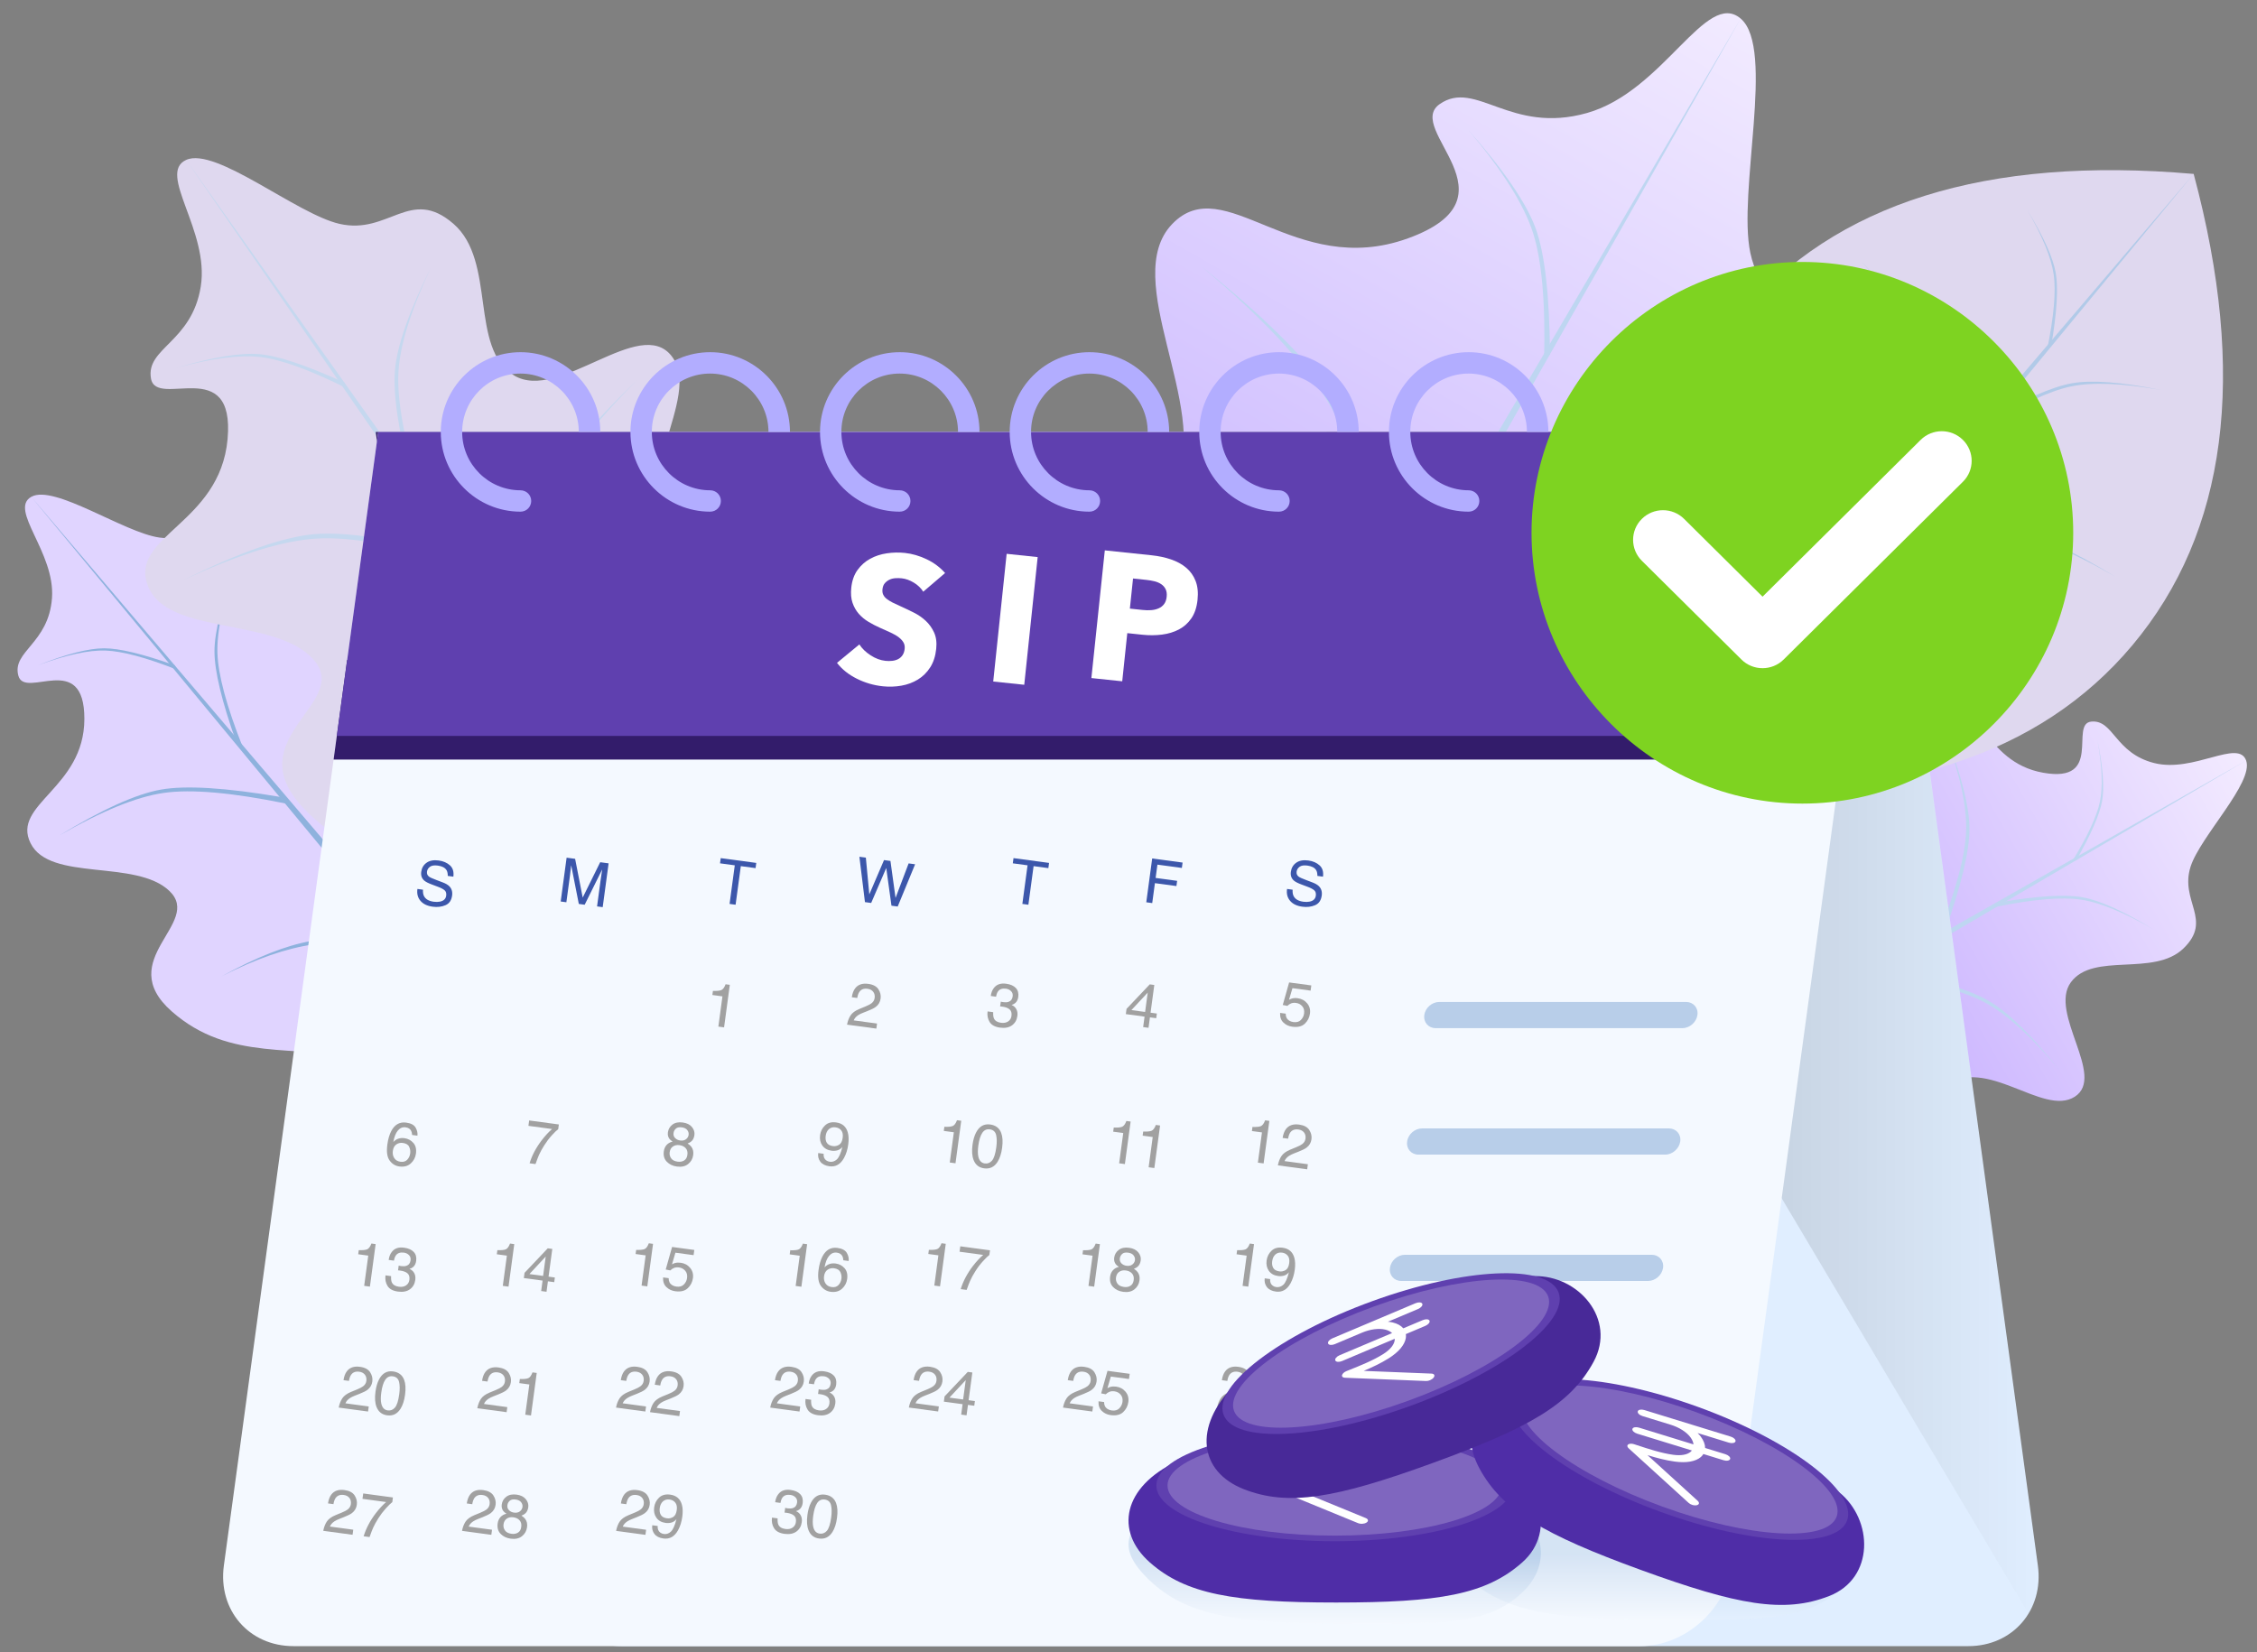 <svg xmlns="http://www.w3.org/2000/svg" xmlns:xlink="http://www.w3.org/1999/xlink" width="112" height="82" viewBox="0 0 112 82">
  <rect x="0" y="0" width="112" height="82" fill="#808080" stroke="none"/>
  <defs>
    <rect id="ic_date_confirmed-a" width="115" height="84" x="0" y="0"/>
    <linearGradient id="ic_date_confirmed-c" x1="50%" x2="50%" y1="0%" y2="100%">
      <stop offset="0%" stop-color="#F3EBFF"/>
      <stop offset="100%" stop-color="#B394FF"/>
    </linearGradient>
    <linearGradient id="ic_date_confirmed-d" x1="50%" x2="50%" y1="0%" y2="100%">
      <stop offset="0%" stop-color="#F2EBFF"/>
      <stop offset="100%" stop-color="#AF94FF"/>
    </linearGradient>
    <linearGradient id="ic_date_confirmed-e" x1=".009%" x2="100.005%" y1="49.996%" y2="49.996%">
      <stop offset="0%"/>
      <stop offset="100%" stop-opacity="0"/>
    </linearGradient>
    <linearGradient id="ic_date_confirmed-f" x1="50%" x2="50%" y1="100%" y2="55.061%">
      <stop offset="0%" stop-color="#FFF"/>
      <stop offset="100%" stop-color="#3474BE"/>
    </linearGradient>
    <linearGradient id="ic_date_confirmed-g" x1="50%" x2="50%" y1="100%" y2="55.061%">
      <stop offset="0%" stop-color="#FFF"/>
      <stop offset="100%" stop-color="#3474BE"/>
    </linearGradient>
  </defs>
  <g fill="none" fill-rule="evenodd" transform="translate(-1)">
    <mask id="ic_date_confirmed-b" fill="#fff">
      <use xlink:href="#ic_date_confirmed-a"/>
    </mask>
    <g mask="url(#ic_date_confirmed-b)">
      <g transform="translate(-7 -10)">
        <g transform="rotate(60 23.463 118.75)">
          <path fill="url(#ic_date_confirmed-c)" fill-rule="nonzero" d="M10.448,34.756 C13.692,32.419 18.402,27.279 19.162,25.179 C19.922,23.079 16.822,23.748 16.488,21.168 C16.154,18.589 20.246,17.687 20.165,15.82 C20.084,13.954 15.909,14.87 15.151,13.146 C14.393,11.423 16.985,9.451 16.488,7.464 C15.991,5.477 14.361,6.471 13.145,5.124 C12.093,3.957 11.106,0.323 9.97,0.11 C8.834,-0.103 9.205,2.671 7.797,4.122 C6.39,5.572 4.926,4.784 4.455,5.793 C3.984,6.802 7.429,6.794 5.457,9.135 C3.486,11.477 0.563,9.945 0.11,11.809 C-0.344,13.674 3.233,15.33 3.452,17.375 C3.671,19.421 -0.402,18.089 0.11,21.503 C0.621,24.916 3.441,26.127 5.123,28.522 C6.591,30.611 6.964,32.937 9.492,34.756 C9.653,34.872 10.283,34.875 10.449,34.756 L10.448,34.756 Z"/>
          <path fill="#BED6F1" fill-rule="nonzero" d="M16.956,25.183 C15.316,25.557 13.976,26.068 12.937,26.715 C11.897,27.362 10.94,28.638 10.065,30.543 L10.065,30.16 C11.017,28.292 11.974,27.08 12.937,26.523 C13.9,25.967 15.239,25.52 16.956,25.183 L16.956,25.183 Z"/>
          <path fill="#BED6F1" fill-rule="nonzero" d="M9.874,21.739 C8.234,22.112 6.894,22.623 5.855,23.27 C4.815,23.917 3.794,25.193 2.792,27.098 L2.792,26.715 C3.871,24.847 4.892,23.635 5.855,23.078 C6.818,22.522 8.157,22.076 9.874,21.739 Z" transform="matrix(-1 0 0 1 12.666 0)"/>
          <path fill="#BED6F1" fill-rule="nonzero" d="M18.679,15.805 C16.529,16.179 14.933,16.689 13.894,17.336 C12.854,17.983 11.578,19.259 10.065,21.164 L10.065,20.782 C11.655,18.913 12.931,17.701 13.894,17.145 C14.857,16.589 16.452,16.142 18.679,15.805 Z"/>
          <path fill="#BED6F1" fill-rule="nonzero" d="M9.874,12.36 C7.724,12.733 6.129,13.244 5.089,13.891 C4.049,14.538 2.773,15.814 1.261,17.719 L1.261,17.336 C2.85,15.468 4.126,14.256 5.089,13.699 C6.052,13.143 7.647,12.697 9.874,12.36 L9.874,12.36 Z" transform="matrix(-1 0 0 1 11.135 0)"/>
          <path fill="#BED6F1" fill-rule="nonzero" d="M15.876,9.297 C14.187,9.591 12.934,9.992 12.116,10.5 C11.299,11.008 10.297,12.011 9.108,13.508 L9.108,13.207 C10.357,11.739 11.36,10.787 12.116,10.35 C12.873,9.912 14.126,9.562 15.876,9.297 L15.876,9.297 Z" transform="rotate(-20 12.492 11.402)"/>
          <path fill="#BED6F1" fill-rule="nonzero" d="M10.318,6.426 C9.013,6.653 8.044,6.963 7.413,7.356 C6.782,7.748 6.007,8.523 5.089,9.68 L5.089,9.447 C6.054,8.313 6.829,7.577 7.413,7.239 C7.998,6.902 8.966,6.63 10.318,6.426 L10.318,6.426 Z" transform="scale(-1 1) rotate(-10 0 96.106)"/>
          <polygon fill="#BED6F1" fill-rule="nonzero" points="9.968 .109 10.257 41.44 9.683 41.44"/>
        </g>
        <g transform="rotate(30 36.988 145.2)">
          <path fill="url(#ic_date_confirmed-d)" fill-rule="nonzero" d="M20.493,68.167 C26.855,63.585 36.093,53.504 37.583,49.385 C39.073,45.266 32.994,46.578 32.338,41.518 C31.683,36.459 39.709,34.69 39.55,31.029 C39.391,27.368 31.203,29.165 29.716,25.784 C28.229,22.404 33.313,18.536 32.338,14.639 C31.364,10.742 28.166,12.692 25.782,10.05 C23.718,7.762 21.783,0.634 19.555,0.217 C17.326,-0.201 18.054,5.239 15.293,8.084 C12.532,10.928 9.661,9.382 8.737,11.362 C7.814,13.341 14.571,13.326 10.704,17.918 C6.837,22.51 1.105,19.505 0.215,23.162 C-0.675,26.82 6.341,30.067 6.771,34.079 C7.201,38.091 -0.789,35.479 0.215,42.174 C1.219,48.869 6.748,51.244 10.048,55.942 C12.927,60.039 13.659,64.6 18.616,68.168 C18.932,68.395 20.169,68.401 20.493,68.168 L20.493,68.167 Z"/>
          <path fill="#BED6F1" fill-rule="nonzero" d="M33.257,49.393 C30.041,50.126 27.413,51.127 25.373,52.396 C23.334,53.665 21.457,56.168 19.742,59.905 L19.742,59.154 C21.608,55.49 23.485,53.112 25.373,52.021 C27.262,50.93 29.889,50.054 33.257,49.393 L33.257,49.393 Z"/>
          <path fill="#BED6F1" fill-rule="nonzero" d="M19.367,42.637 C16.15,43.37 13.522,44.371 11.483,45.64 C9.444,46.909 7.441,49.412 5.476,53.149 L5.476,52.398 C7.592,48.733 9.594,46.356 11.483,45.265 C13.371,44.174 15.999,43.298 19.367,42.637 Z" transform="matrix(-1 0 0 1 24.843 0)"/>
          <path fill="#BED6F1" fill-rule="nonzero" d="M36.636,30.999 C32.418,31.732 29.29,32.733 27.25,34.002 C25.211,35.271 22.708,37.774 19.742,41.511 L19.742,40.76 C22.859,37.096 25.362,34.718 27.25,33.627 C29.139,32.536 32.267,31.66 36.636,30.999 Z"/>
          <path fill="#BED6F1" fill-rule="nonzero" d="M19.367,24.241 C15.149,24.975 12.021,25.976 9.981,27.245 C7.942,28.514 5.439,31.016 2.473,34.753 L2.473,34.002 C5.59,30.338 8.093,27.961 9.981,26.869 C11.87,25.778 14.998,24.902 19.367,24.241 L19.367,24.241 Z" transform="matrix(-1 0 0 1 21.84 0)"/>
          <path fill="#BED6F1" fill-rule="nonzero" d="M31.139,18.234 C27.825,18.811 25.367,19.597 23.764,20.594 C22.162,21.591 20.196,23.558 17.865,26.494 L17.865,25.904 C20.314,23.025 22.28,21.157 23.764,20.299 C25.248,19.442 27.706,18.754 31.139,18.235 L31.139,18.234 Z" transform="rotate(-20 24.502 22.364)"/>
          <path fill="#BED6F1" fill-rule="nonzero" d="M20.238,12.603 C17.677,13.049 15.778,13.656 14.54,14.427 C13.301,15.197 11.782,16.717 9.981,18.986 L9.981,18.53 C11.874,16.305 13.393,14.861 14.54,14.199 C15.686,13.536 17.586,13.005 20.238,12.603 L20.238,12.603 Z" transform="scale(-1 1) rotate(-10 0 188.497)"/>
          <polygon fill="#BED6F1" fill-rule="nonzero" points="19.55 .214 20.117 81.278 18.991 81.278"/>
        </g>
        <g transform="rotate(40 39.187 152.393)">
          <path fill="#DFD8EF" d="M13.248,39.311 C21.339,33.483 25.411,27.024 25.411,19.873 C25.411,12.556 21.176,5.931 12.706,0 C4.235,5.931 0,12.556 0,19.873 C0,27.028 4.063,33.481 12.163,39.311 C12.346,39.443 13.062,39.446 13.249,39.311 L13.248,39.311 Z"/>
          <path fill="#B1CAE8" fill-rule="nonzero" d="M12.597,24.543 C10.736,24.967 9.216,25.546 8.036,26.28 C6.856,27.014 5.698,28.462 4.561,30.624 L4.561,30.19 C5.785,28.07 6.944,26.694 8.036,26.063 C9.129,25.432 10.649,24.925 12.597,24.543 L12.597,24.543 Z" transform="matrix(-1 0 0 1 17.158 0)"/>
          <path fill="#B1CAE8" fill-rule="nonzero" d="M22.588,17.81 C20.148,18.234 18.338,18.813 17.158,19.547 C15.978,20.281 14.53,21.729 12.814,23.891 L12.814,23.457 C14.617,21.337 16.065,19.961 17.158,19.33 C18.25,18.699 20.06,18.192 22.588,17.81 L22.588,17.81 Z"/>
          <path fill="#B1CAE8" fill-rule="nonzero" d="M12.597,13.9 C10.157,14.324 8.347,14.903 7.167,15.637 C5.987,16.372 4.539,17.819 2.823,19.981 L2.823,19.547 C4.627,17.427 6.075,16.051 7.167,15.42 C8.259,14.789 10.069,14.282 12.597,13.9 L12.597,13.9 Z" transform="matrix(-1 0 0 1 15.42 0)"/>
          <path fill="#B1CAE8" fill-rule="nonzero" d="M19.407,10.425 C17.49,10.758 16.068,11.214 15.141,11.79 C14.214,12.367 13.077,13.505 11.728,15.203 L11.728,14.862 C13.145,13.196 14.283,12.116 15.141,11.62 C16,11.124 17.422,10.726 19.407,10.425 L19.407,10.425 Z" transform="rotate(-20 15.568 12.814)"/>
          <path fill="#B1CAE8" fill-rule="nonzero" d="M13.101,7.167 C11.619,7.425 10.521,7.777 9.804,8.222 C9.088,8.668 8.209,9.547 7.167,10.86 L7.167,10.596 C8.262,9.309 9.141,8.474 9.804,8.09 C10.468,7.707 11.566,7.4 13.101,7.167 L13.101,7.167 Z" transform="scale(-1 1) rotate(-10 0 124.845)"/>
          <polygon fill="#B1CAE8" fill-rule="nonzero" points="12.703 0 13.031 39.311 12.38 39.311"/>
        </g>
        <g transform="rotate(-40 57.594 20.126)">
          <path fill="#E0D4FF" d="M11.991,39.298 C15.636,36.673 20.927,30.899 21.78,28.54 C22.634,26.181 19.152,26.932 18.776,24.033 C18.401,21.135 22.998,20.122 22.907,18.025 C22.816,15.928 18.126,16.957 17.274,15.021 C16.422,13.085 19.334,10.869 18.776,8.637 C18.218,6.405 16.386,7.522 15.021,6.008 C13.838,4.698 12.73,0.615 11.453,0.376 C10.177,0.136 10.594,3.252 9.013,4.882 C7.431,6.511 5.786,5.626 5.257,6.759 C4.728,7.893 8.599,7.884 6.384,10.515 C4.169,13.145 0.885,11.424 0.376,13.519 C-0.134,15.614 3.885,17.474 4.131,19.772 C4.377,22.07 -0.199,20.574 0.376,24.409 C0.951,28.244 4.118,29.604 6.008,32.295 C7.657,34.642 8.076,37.254 10.916,39.298 C11.097,39.429 11.805,39.432 11.991,39.298 L11.991,39.298 Z"/>
          <path fill="#8EB2DD" fill-rule="nonzero" d="M19.302,28.546 C17.46,28.966 15.955,29.54 14.787,30.267 C13.618,30.994 12.543,32.427 11.561,34.567 L11.561,34.137 C12.63,32.039 13.705,30.677 14.787,30.052 C15.868,29.427 17.374,28.925 19.302,28.546 L19.302,28.546 Z"/>
          <path fill="#8EB2DD" fill-rule="nonzero" d="M11.346,24.675 C9.503,25.095 7.998,25.669 6.83,26.395 C5.662,27.122 4.515,28.556 3.389,30.696 L3.389,30.266 C4.601,28.167 5.748,26.805 6.83,26.18 C7.911,25.555 9.417,25.054 11.346,24.675 Z" transform="matrix(-1 0 0 1 14.735 0)"/>
          <path fill="#8EB2DD" fill-rule="nonzero" d="M21.238,18.009 C18.822,18.429 17.03,19.003 15.862,19.729 C14.694,20.456 13.26,21.89 11.561,24.03 L11.561,23.6 C13.347,21.501 14.78,20.139 15.862,19.514 C16.944,18.889 18.736,18.388 21.238,18.009 L21.238,18.009 Z"/>
          <path fill="#8EB2DD" fill-rule="nonzero" d="M11.346,14.138 C8.93,14.558 7.138,15.132 5.97,15.859 C4.802,16.586 3.368,18.019 1.669,20.16 L1.669,19.73 C3.455,17.631 4.889,16.269 5.97,15.644 C7.052,15.019 8.844,14.517 11.346,14.138 L11.346,14.138 Z" transform="matrix(-1 0 0 1 13.016 0)"/>
          <path fill="#8EB2DD" fill-rule="nonzero" d="M18.089,10.697 C16.191,11.027 14.783,11.478 13.865,12.049 C12.947,12.62 11.821,13.747 10.486,15.428 L10.486,15.091 C11.889,13.441 13.015,12.371 13.865,11.88 C14.715,11.389 16.123,10.995 18.089,10.697 L18.089,10.697 Z" transform="rotate(-20 14.287 13.063)"/>
          <path fill="#8EB2DD" fill-rule="nonzero" d="M11.846,7.472 C10.379,7.727 9.291,8.075 8.581,8.516 C7.872,8.958 7.002,9.828 5.97,11.128 L5.97,10.866 C7.054,9.592 7.925,8.765 8.581,8.386 C9.238,8.006 10.326,7.702 11.846,7.472 L11.846,7.472 Z" transform="scale(-1 1) rotate(-10 0 111.117)"/>
          <polygon fill="#8EB2DD" fill-rule="nonzero" points="11.451 .376 11.776 46.809 11.131 46.809"/>
        </g>
        <g transform="rotate(-35 43.4 4.298)">
          <path fill="#DFD8EF" d="M14.813,48.545 C19.315,45.302 25.851,38.17 26.905,35.255 C27.959,32.34 23.658,33.268 23.194,29.688 C22.73,26.108 28.409,24.857 28.297,22.266 C28.184,19.676 22.391,20.947 21.339,18.555 C20.286,16.163 23.883,13.427 23.194,10.669 C22.505,7.912 20.242,9.292 18.555,7.422 C17.095,5.803 15.726,0.76 14.148,0.464 C12.571,0.168 13.087,4.017 11.133,6.03 C9.179,8.043 7.148,6.949 6.494,8.35 C5.841,9.75 10.622,9.74 7.886,12.989 C5.15,16.238 1.094,14.112 0.464,16.7 C-0.166,19.288 4.799,21.585 5.103,24.424 C5.407,27.263 -0.246,25.415 0.464,30.152 C1.174,34.889 5.087,36.57 7.422,39.894 C9.459,42.793 9.977,46.02 13.484,48.545 C13.708,48.706 14.583,48.71 14.812,48.545 L14.813,48.545 Z"/>
          <path fill="#C5D8EF" fill-rule="nonzero" d="M23.844,35.263 C21.568,35.782 19.709,36.49 18.265,37.388 C16.822,38.286 15.494,40.057 14.281,42.701 L14.281,42.169 C15.601,39.577 16.929,37.894 18.265,37.122 C19.602,36.35 21.461,35.73 23.844,35.263 L23.844,35.263 Z"/>
          <path fill="#C5D8EF" fill-rule="nonzero" d="M14.017,30.481 C11.741,31 9.881,31.709 8.438,32.606 C6.995,33.504 5.578,35.275 4.188,37.919 L4.188,37.388 C5.685,34.795 7.102,33.113 8.438,32.341 C9.774,31.569 11.634,30.949 14.017,30.481 L14.017,30.481 Z" transform="matrix(-1 0 0 1 18.204 0)"/>
          <path fill="#C5D8EF" fill-rule="nonzero" d="M26.235,22.246 C23.251,22.765 21.037,23.474 19.594,24.372 C18.151,25.269 16.38,27.04 14.281,29.684 L14.281,29.153 C16.487,26.56 18.258,24.878 19.594,24.106 C20.93,23.334 23.144,22.714 26.235,22.246 L26.235,22.246 Z"/>
          <path fill="#C5D8EF" fill-rule="nonzero" d="M14.016,17.465 C11.031,17.984 8.818,18.692 7.374,19.59 C5.931,20.488 4.16,22.259 2.062,24.903 L2.062,24.372 C4.267,21.779 6.038,20.097 7.374,19.325 C8.711,18.553 10.924,17.933 14.016,17.465 L14.016,17.465 Z" transform="matrix(-1 0 0 1 16.077 0)"/>
          <path fill="#C5D8EF" fill-rule="nonzero" d="M22.345,13.215 C20,13.622 18.261,14.179 17.127,14.884 C15.993,15.59 14.602,16.981 12.953,19.059 L12.953,18.641 C14.686,16.604 16.077,15.282 17.127,14.676 C18.177,14.069 19.916,13.582 22.345,13.215 L22.345,13.215 Z" transform="rotate(-20 17.649 16.137)"/>
          <path fill="#C5D8EF" fill-rule="nonzero" d="M14.632,9.23 C12.82,9.545 11.476,9.975 10.6,10.52 C9.724,11.066 8.649,12.141 7.375,13.746 L7.375,13.423 C8.714,11.849 9.789,10.828 10.6,10.359 C11.412,9.89 12.756,9.514 14.632,9.23 L14.632,9.23 Z" transform="scale(-1 1) rotate(-10 0 137.258)"/>
          <polygon fill="#C5D8EF" fill-rule="nonzero" points="14.145 .464 14.547 57.825 13.75 57.825"/>
        </g>
      </g>
    </g>
    <g mask="url(#ic_date_confirmed-b)">
      <g transform="translate(12 17)">
        <path fill="#E0EEFF" fill-rule="nonzero" d="M19.843,64.693 L86.674,64.693 C88.878,64.693 90.428,62.904 90.126,60.694 L82.467,4.43 L7.644,4.43 L15.304,60.694 C15.6,62.904 17.633,64.693 19.843,64.693 Z"/>
        <polygon fill="#331C6B" points="82.462 4.436 7.644 4.436 9.698 19.521 84.516 19.521"/>
        <path fill="url(#ic_date_confirmed-e)" fill-rule="nonzero" d="M82.462,4.436 L54.813,4.436 L89.658,63.071 C90.059,62.405 90.241,61.589 90.121,60.7 L82.462,4.436 Z" opacity=".3"/>
        <path fill="#F4F9FF" fill-rule="nonzero" d="M70.392,64.693 L3.562,64.693 C1.357,64.693 -0.192,62.904 0.109,60.694 L7.769,4.43 L82.592,4.43 L74.932,60.694 C74.63,62.904 72.597,64.693 70.392,64.693 Z"/>
        <polygon fill="#331C6B" points="80.376 20.696 81.047 15.756 6.224 15.756 5.554 20.696"/>
        <polygon fill="#5F40AF" points="80.538 19.521 5.715 19.521 7.769 4.436 82.592 4.436"/>
        <g transform="translate(4.405 24.93)">
          <path fill="#A1A1A1" d="M19.882,7.498 L19.882,7.292 C20.077,7.273 20.212,7.241 20.289,7.197 C20.365,7.152 20.423,7.048 20.46,6.882 L20.672,6.882 L20.672,9.012 L20.386,9.012 L20.386,7.498 L19.882,7.498 Z" transform="rotate(7.683 20.277 7.947)"/>
          <path fill="#A1A1A1" d="M26.765,9.029 C26.775,8.844 26.813,8.684 26.879,8.548 C26.945,8.411 27.074,8.287 27.267,8.176 L27.553,8.01 C27.682,7.935 27.772,7.872 27.824,7.819 C27.905,7.736 27.946,7.642 27.946,7.535 C27.946,7.411 27.909,7.312 27.834,7.239 C27.759,7.165 27.66,7.129 27.535,7.129 C27.351,7.129 27.224,7.198 27.153,7.338 C27.115,7.413 27.094,7.516 27.09,7.649 L26.817,7.649 C26.82,7.462 26.854,7.311 26.92,7.193 C27.037,6.986 27.242,6.882 27.537,6.882 C27.782,6.882 27.961,6.949 28.074,7.081 C28.187,7.213 28.243,7.361 28.243,7.523 C28.243,7.694 28.183,7.841 28.063,7.962 C27.993,8.033 27.868,8.119 27.688,8.219 L27.483,8.333 C27.386,8.386 27.309,8.438 27.253,8.486 C27.154,8.573 27.091,8.669 27.065,8.775 L28.233,8.775 L28.233,9.029 L26.765,9.029 Z" transform="rotate(7.683 27.504 7.955)"/>
          <path fill="#A1A1A1" d="M34.787,7.89 C34.898,7.921 34.985,7.98 35.047,8.067 C35.111,8.156 35.142,8.263 35.142,8.391 C35.142,8.595 35.075,8.761 34.94,8.89 C34.806,9.018 34.615,9.082 34.368,9.082 C34.116,9.082 33.932,9.013 33.818,8.874 C33.704,8.735 33.647,8.566 33.647,8.367 L33.928,8.367 C33.94,8.505 33.966,8.606 34.006,8.669 C34.075,8.781 34.201,8.837 34.383,8.837 C34.525,8.837 34.638,8.8 34.724,8.724 C34.81,8.648 34.852,8.551 34.852,8.431 C34.852,8.284 34.807,8.181 34.717,8.122 C34.627,8.063 34.502,8.034 34.342,8.034 C34.324,8.034 34.305,8.034 34.287,8.035 C34.269,8.035 34.25,8.036 34.231,8.037 L34.231,7.799 C34.259,7.802 34.282,7.804 34.301,7.805 C34.32,7.806 34.341,7.807 34.362,7.807 C34.463,7.807 34.546,7.791 34.61,7.759 C34.724,7.703 34.781,7.604 34.781,7.46 C34.781,7.354 34.743,7.272 34.667,7.214 C34.591,7.156 34.503,7.127 34.403,7.127 C34.224,7.127 34.1,7.187 34.031,7.307 C33.993,7.372 33.972,7.466 33.967,7.587 L33.701,7.587 C33.701,7.428 33.733,7.293 33.796,7.181 C33.906,6.982 34.099,6.882 34.374,6.882 C34.592,6.882 34.761,6.931 34.881,7.028 C35,7.125 35.06,7.266 35.06,7.45 C35.06,7.581 35.025,7.688 34.954,7.77 C34.91,7.82 34.853,7.86 34.784,7.889 L34.787,7.89 Z" transform="rotate(7.683 34.395 7.982)"/>
          <path fill="#A1A1A1" d="M41.463,8.27 L41.463,7.301 L40.777,8.27 L41.463,8.27 Z M41.467,9.027 L41.467,8.504 L40.529,8.504 L40.529,8.241 L41.509,6.882 L41.736,6.882 L41.736,8.27 L42.051,8.27 L42.051,8.504 L41.736,8.504 L41.736,9.027 L41.467,9.027 Z" transform="rotate(7.683 41.29 7.955)"/>
          <path fill="#A1A1A1" d="M48.456,8.44 C48.474,8.593 48.545,8.7 48.669,8.758 C48.733,8.788 48.807,8.803 48.89,8.803 C49.05,8.803 49.168,8.752 49.244,8.651 C49.321,8.549 49.359,8.437 49.359,8.313 C49.359,8.164 49.314,8.048 49.223,7.967 C49.132,7.885 49.022,7.844 48.895,7.844 C48.802,7.844 48.723,7.862 48.657,7.898 C48.59,7.934 48.534,7.984 48.487,8.047 L48.254,8.034 L48.417,6.882 L49.528,6.882 L49.528,7.142 L48.619,7.142 L48.527,7.737 C48.577,7.699 48.625,7.67 48.669,7.652 C48.749,7.619 48.841,7.602 48.946,7.602 C49.142,7.602 49.308,7.665 49.445,7.792 C49.581,7.918 49.649,8.079 49.649,8.273 C49.649,8.475 49.587,8.653 49.462,8.808 C49.337,8.962 49.137,9.039 48.864,9.039 C48.689,9.039 48.535,8.99 48.401,8.892 C48.267,8.794 48.192,8.643 48.176,8.44 L48.456,8.44 Z" transform="rotate(7.683 48.913 7.96)"/>
          <path fill="#A1A1A1" d="M4.603,13.765 C4.842,13.765 5.009,13.827 5.103,13.951 C5.197,14.075 5.244,14.202 5.244,14.334 L4.978,14.334 C4.962,14.249 4.937,14.183 4.902,14.135 C4.837,14.045 4.739,14.001 4.608,14.001 C4.457,14.001 4.338,14.07 4.249,14.209 C4.161,14.348 4.111,14.547 4.101,14.806 C4.163,14.715 4.241,14.647 4.334,14.603 C4.42,14.563 4.516,14.543 4.621,14.543 C4.8,14.543 4.957,14.6 5.09,14.715 C5.223,14.829 5.29,15 5.29,15.227 C5.29,15.421 5.227,15.593 5.101,15.743 C4.974,15.893 4.794,15.968 4.56,15.968 C4.36,15.968 4.187,15.892 4.042,15.74 C3.896,15.588 3.824,15.332 3.824,14.973 C3.824,14.707 3.856,14.482 3.921,14.296 C4.045,13.942 4.273,13.765 4.603,13.765 Z M4.584,15.729 C4.725,15.729 4.831,15.681 4.901,15.586 C4.971,15.491 5.006,15.379 5.006,15.249 C5.006,15.14 4.975,15.035 4.912,14.936 C4.85,14.837 4.736,14.788 4.57,14.788 C4.455,14.788 4.353,14.826 4.266,14.903 C4.179,14.979 4.136,15.095 4.136,15.249 C4.136,15.385 4.175,15.498 4.254,15.591 C4.334,15.683 4.443,15.729 4.584,15.729 Z" transform="rotate(7.683 4.557 14.866)"/>
          <path fill="#A1A1A1" d="M12.193,13.765 L12.193,13.999 C12.125,14.066 12.033,14.182 11.919,14.347 C11.805,14.512 11.705,14.691 11.617,14.882 C11.53,15.068 11.465,15.238 11.42,15.391 C11.391,15.49 11.354,15.649 11.308,15.868 L11.011,15.868 C11.078,15.459 11.228,15.053 11.459,14.649 C11.595,14.412 11.738,14.207 11.889,14.035 L10.706,14.035 L10.706,13.765 L12.193,13.765 Z" transform="rotate(7.683 11.45 14.816)"/>
          <path fill="#A1A1A1" d="M18.322,14.667 C18.44,14.667 18.533,14.634 18.599,14.567 C18.666,14.501 18.699,14.422 18.699,14.331 C18.699,14.251 18.668,14.178 18.604,14.111 C18.54,14.045 18.443,14.011 18.313,14.011 C18.183,14.011 18.09,14.045 18.032,14.111 C17.974,14.178 17.945,14.256 17.945,14.346 C17.945,14.446 17.983,14.525 18.057,14.582 C18.132,14.638 18.22,14.667 18.322,14.667 Z M18.338,15.726 C18.462,15.726 18.566,15.692 18.648,15.625 C18.73,15.558 18.771,15.457 18.771,15.324 C18.771,15.186 18.729,15.081 18.644,15.009 C18.56,14.937 18.451,14.901 18.319,14.901 C18.19,14.901 18.085,14.938 18.004,15.011 C17.923,15.084 17.882,15.186 17.882,15.315 C17.882,15.427 17.92,15.523 17.994,15.604 C18.068,15.685 18.183,15.726 18.338,15.726 Z M17.956,14.77 C17.881,14.738 17.823,14.701 17.781,14.658 C17.702,14.578 17.663,14.475 17.663,14.347 C17.663,14.188 17.721,14.051 17.836,13.936 C17.952,13.822 18.115,13.765 18.328,13.765 C18.533,13.765 18.693,13.819 18.81,13.927 C18.926,14.035 18.985,14.161 18.985,14.305 C18.985,14.439 18.951,14.547 18.883,14.629 C18.845,14.676 18.787,14.722 18.707,14.767 C18.796,14.808 18.865,14.855 18.916,14.907 C19.011,15.007 19.058,15.136 19.058,15.296 C19.058,15.484 18.995,15.643 18.868,15.774 C18.742,15.905 18.563,15.971 18.332,15.971 C18.124,15.971 17.948,15.914 17.804,15.801 C17.66,15.688 17.588,15.524 17.588,15.309 C17.588,15.183 17.619,15.073 17.681,14.981 C17.743,14.889 17.834,14.819 17.956,14.77 Z" transform="rotate(7.683 18.323 14.868)"/>
          <path fill="#A1A1A1" d="M25.533,15.39 C25.54,15.538 25.598,15.641 25.704,15.697 C25.759,15.727 25.821,15.742 25.889,15.742 C26.018,15.742 26.127,15.689 26.218,15.582 C26.309,15.475 26.373,15.257 26.411,14.93 C26.351,15.024 26.277,15.091 26.189,15.129 C26.101,15.167 26.006,15.187 25.904,15.187 C25.698,15.187 25.535,15.122 25.415,14.994 C25.295,14.865 25.235,14.7 25.235,14.498 C25.235,14.304 25.295,14.133 25.413,13.986 C25.532,13.838 25.706,13.765 25.937,13.765 C26.249,13.765 26.464,13.905 26.582,14.186 C26.648,14.34 26.681,14.533 26.681,14.765 C26.681,15.027 26.642,15.259 26.563,15.461 C26.433,15.798 26.212,15.966 25.9,15.966 C25.691,15.966 25.532,15.911 25.423,15.802 C25.315,15.692 25.261,15.555 25.261,15.39 L25.533,15.39 Z M25.94,14.951 C26.047,14.951 26.144,14.915 26.232,14.845 C26.32,14.775 26.364,14.652 26.364,14.477 C26.364,14.32 26.325,14.203 26.246,14.125 C26.167,14.048 26.066,14.01 25.943,14.01 C25.812,14.01 25.708,14.054 25.63,14.142 C25.553,14.23 25.515,14.348 25.515,14.495 C25.515,14.634 25.548,14.745 25.616,14.827 C25.684,14.91 25.792,14.951 25.94,14.951 Z" transform="rotate(7.683 25.958 14.865)"/>
          <path fill="#A1A1A1" d="M31.353,14.389 L31.353,14.183 C31.547,14.164 31.683,14.132 31.759,14.088 C31.836,14.044 31.893,13.939 31.931,13.774 L32.143,13.774 L32.143,15.903 L31.856,15.903 L31.856,14.389 L31.353,14.389 Z M33.589,13.765 C33.866,13.765 34.066,13.879 34.189,14.107 C34.285,14.283 34.333,14.524 34.333,14.831 C34.333,15.122 34.289,15.362 34.203,15.553 C34.077,15.825 33.872,15.962 33.587,15.962 C33.33,15.962 33.139,15.85 33.014,15.627 C32.909,15.441 32.857,15.191 32.857,14.877 C32.857,14.634 32.888,14.426 32.951,14.252 C33.069,13.927 33.281,13.765 33.589,13.765 Z M33.586,15.717 C33.725,15.717 33.836,15.655 33.919,15.532 C34.002,15.408 34.043,15.178 34.043,14.842 C34.043,14.599 34.013,14.399 33.953,14.242 C33.893,14.085 33.777,14.007 33.605,14.007 C33.447,14.007 33.331,14.081 33.258,14.23 C33.185,14.379 33.148,14.598 33.148,14.888 C33.148,15.106 33.172,15.281 33.218,15.414 C33.29,15.616 33.413,15.717 33.586,15.717 Z" transform="rotate(7.683 32.843 14.863)"/>
          <path fill="#A1A1A1" d="M39.765,14.38 L39.765,14.174 C39.959,14.155 40.094,14.123 40.171,14.079 C40.248,14.035 40.305,13.93 40.343,13.765 L40.555,13.765 L40.555,15.895 L40.268,15.895 L40.268,14.38 L39.765,14.38 Z M41.24,14.38 L41.24,14.174 C41.435,14.155 41.57,14.123 41.647,14.079 C41.723,14.035 41.781,13.93 41.818,13.765 L42.03,13.765 L42.03,15.895 L41.744,15.895 L41.744,14.38 L41.24,14.38 Z" transform="rotate(7.683 40.898 14.83)"/>
          <path fill="#A1A1A1" d="M46.647,14.396 L46.647,14.19 C46.841,14.171 46.977,14.14 47.053,14.096 C47.13,14.051 47.187,13.946 47.225,13.781 L47.437,13.781 L47.437,15.911 L47.15,15.911 L47.15,14.396 L46.647,14.396 Z M48.151,15.911 C48.161,15.727 48.199,15.566 48.265,15.43 C48.332,15.294 48.461,15.17 48.653,15.058 L48.94,14.892 C49.068,14.818 49.158,14.754 49.21,14.701 C49.292,14.619 49.332,14.524 49.332,14.417 C49.332,14.293 49.295,14.194 49.22,14.121 C49.146,14.048 49.046,14.011 48.922,14.011 C48.738,14.011 48.61,14.081 48.539,14.22 C48.502,14.295 48.481,14.398 48.477,14.531 L48.203,14.531 C48.206,14.345 48.241,14.193 48.306,14.075 C48.423,13.868 48.629,13.765 48.923,13.765 C49.168,13.765 49.347,13.831 49.46,13.963 C49.573,14.096 49.63,14.243 49.63,14.405 C49.63,14.577 49.569,14.723 49.449,14.845 C49.379,14.915 49.254,15.001 49.074,15.101 L48.869,15.215 C48.772,15.269 48.695,15.32 48.639,15.369 C48.54,15.455 48.477,15.552 48.451,15.657 L49.619,15.657 L49.619,15.911 L48.151,15.911 Z" transform="rotate(7.683 48.138 14.838)"/>
          <path fill="#A1A1A1" d="M2.294,20.51 L2.294,20.304 C2.488,20.285 2.624,20.253 2.7,20.209 C2.777,20.164 2.834,20.06 2.872,19.894 L3.084,19.894 L3.084,22.024 L2.797,22.024 L2.797,20.51 L2.294,20.51 Z M4.912,20.889 C4.912,20.889 4.912,20.889 4.912,20.889 C4.913,20.889 4.914,20.89 4.915,20.89 L4.912,20.889 Z M4.915,20.89 C5.026,20.921 5.113,20.98 5.176,21.067 C5.239,21.156 5.271,21.263 5.271,21.391 C5.271,21.595 5.204,21.761 5.069,21.89 C4.935,22.018 4.744,22.082 4.497,22.082 C4.244,22.082 4.061,22.013 3.947,21.874 C3.833,21.735 3.776,21.566 3.776,21.367 L4.057,21.367 C4.068,21.505 4.094,21.606 4.134,21.669 C4.204,21.781 4.33,21.837 4.512,21.837 C4.653,21.837 4.767,21.8 4.853,21.724 C4.938,21.648 4.981,21.551 4.981,21.431 C4.981,21.284 4.936,21.181 4.846,21.122 C4.756,21.063 4.631,21.034 4.47,21.034 C4.452,21.034 4.434,21.034 4.416,21.035 C4.397,21.035 4.379,21.036 4.36,21.037 L4.36,20.799 C4.388,20.802 4.411,20.804 4.43,20.805 C4.449,20.806 4.469,20.807 4.491,20.807 C4.592,20.807 4.674,20.791 4.739,20.759 C4.853,20.703 4.909,20.604 4.909,20.46 C4.909,20.354 4.872,20.272 4.796,20.214 C4.72,20.156 4.632,20.127 4.531,20.127 C4.352,20.127 4.228,20.187 4.16,20.307 C4.122,20.372 4.1,20.466 4.095,20.587 L3.83,20.587 C3.83,20.428 3.861,20.293 3.925,20.181 C4.035,19.982 4.227,19.882 4.503,19.882 C4.721,19.882 4.89,19.931 5.009,20.028 C5.129,20.125 5.189,20.266 5.189,20.45 C5.189,20.581 5.153,20.688 5.083,20.77 C5.039,20.82 4.982,20.86 4.912,20.889 L4.915,20.89 Z" transform="rotate(7.683 3.782 20.982)"/>
          <path fill="#A1A1A1" d="M9.176,20.513 L9.176,20.307 C9.371,20.288 9.506,20.256 9.583,20.212 C9.659,20.167 9.717,20.063 9.754,19.897 L9.967,19.897 L9.967,22.027 L9.68,22.027 L9.68,20.513 L9.176,20.513 Z M11.596,21.27 L11.596,20.301 L10.911,21.27 L11.596,21.27 Z M11.601,22.027 L11.601,21.504 L10.663,21.504 L10.663,21.241 L11.642,19.882 L11.869,19.882 L11.869,21.27 L12.185,21.27 L12.185,21.504 L11.869,21.504 L11.869,22.027 L11.601,22.027 Z" transform="rotate(7.683 10.68 20.955)"/>
          <path fill="#A1A1A1" d="M16.059,20.498 L16.059,20.292 C16.253,20.273 16.388,20.241 16.465,20.197 C16.542,20.152 16.599,20.048 16.637,19.882 L16.849,19.882 L16.849,22.012 L16.562,22.012 L16.562,20.498 L16.059,20.498 Z M17.845,21.467 C17.863,21.62 17.934,21.726 18.059,21.785 C18.122,21.815 18.196,21.83 18.28,21.83 C18.439,21.83 18.557,21.779 18.634,21.678 C18.71,21.576 18.749,21.464 18.749,21.34 C18.749,21.191 18.703,21.075 18.612,20.994 C18.521,20.912 18.412,20.871 18.284,20.871 C18.192,20.871 18.112,20.889 18.046,20.925 C17.98,20.961 17.923,21.01 17.876,21.074 L17.643,21.061 L17.806,19.909 L18.918,19.909 L18.918,20.169 L18.008,20.169 L17.917,20.764 C17.967,20.726 18.014,20.697 18.059,20.678 C18.138,20.646 18.23,20.629 18.335,20.629 C18.531,20.629 18.697,20.692 18.834,20.819 C18.97,20.945 19.038,21.106 19.038,21.3 C19.038,21.502 18.976,21.68 18.851,21.834 C18.726,21.989 18.527,22.066 18.253,22.066 C18.079,22.066 17.925,22.017 17.791,21.919 C17.657,21.821 17.582,21.67 17.566,21.467 L17.845,21.467 Z" transform="rotate(7.683 17.549 20.974)"/>
          <path fill="#A1A1A1" d="M23.706,20.516 L23.706,20.31 C23.9,20.291 24.035,20.259 24.112,20.215 C24.189,20.17 24.246,20.066 24.284,19.9 L24.496,19.9 L24.496,22.03 L24.209,22.03 L24.209,20.516 L23.706,20.516 Z M26.009,19.882 C26.248,19.882 26.414,19.944 26.509,20.068 C26.603,20.192 26.65,20.32 26.65,20.451 L26.384,20.451 C26.368,20.367 26.343,20.301 26.308,20.253 C26.243,20.163 26.145,20.118 26.013,20.118 C25.863,20.118 25.744,20.188 25.655,20.327 C25.566,20.466 25.517,20.664 25.507,20.923 C25.569,20.833 25.647,20.765 25.74,20.72 C25.826,20.68 25.921,20.661 26.027,20.661 C26.206,20.661 26.362,20.718 26.496,20.832 C26.629,20.947 26.696,21.118 26.696,21.345 C26.696,21.539 26.633,21.711 26.506,21.861 C26.38,22.01 26.2,22.085 25.966,22.085 C25.766,22.085 25.593,22.009 25.447,21.858 C25.302,21.706 25.229,21.45 25.229,21.091 C25.229,20.825 25.262,20.599 25.326,20.414 C25.451,20.06 25.678,19.882 26.009,19.882 Z M25.99,21.846 C26.131,21.846 26.237,21.799 26.307,21.704 C26.377,21.609 26.412,21.496 26.412,21.367 C26.412,21.257 26.381,21.153 26.318,21.054 C26.255,20.955 26.141,20.905 25.976,20.905 C25.861,20.905 25.759,20.944 25.672,21.02 C25.585,21.097 25.541,21.213 25.541,21.367 C25.541,21.502 25.581,21.616 25.66,21.708 C25.739,21.8 25.849,21.846 25.99,21.846 Z" transform="rotate(7.683 25.2 20.984)"/>
          <path fill="#A1A1A1" d="M30.588,20.498 L30.588,20.292 C30.782,20.273 30.918,20.241 30.994,20.197 C31.071,20.152 31.128,20.048 31.166,19.882 L31.378,19.882 L31.378,22.012 L31.092,22.012 L31.092,20.498 L30.588,20.498 Z M33.596,19.909 L33.596,20.144 C33.528,20.21 33.436,20.326 33.322,20.492 C33.208,20.657 33.107,20.835 33.02,21.026 C32.933,21.213 32.867,21.382 32.823,21.536 C32.794,21.634 32.756,21.793 32.711,22.012 L32.413,22.012 C32.481,21.604 32.63,21.198 32.861,20.793 C32.998,20.556 33.141,20.352 33.292,20.18 L32.109,20.18 L32.109,19.909 L33.596,19.909 Z" transform="rotate(7.683 32.092 20.947)"/>
          <path fill="#A1A1A1" d="M38.235,20.513 L38.235,20.307 C38.429,20.288 38.565,20.256 38.642,20.212 C38.718,20.167 38.775,20.063 38.813,19.897 L39.025,19.897 L39.025,22.027 L38.739,22.027 L38.739,20.513 L38.235,20.513 Z M40.476,20.784 C40.594,20.784 40.687,20.751 40.753,20.685 C40.82,20.619 40.854,20.54 40.854,20.448 C40.854,20.369 40.822,20.296 40.758,20.229 C40.694,20.162 40.597,20.129 40.467,20.129 C40.337,20.129 40.244,20.162 40.186,20.229 C40.128,20.296 40.099,20.374 40.099,20.463 C40.099,20.564 40.137,20.643 40.211,20.699 C40.286,20.756 40.374,20.784 40.476,20.784 Z M40.492,21.843 C40.617,21.843 40.72,21.81 40.802,21.743 C40.884,21.675 40.925,21.575 40.925,21.442 C40.925,21.303 40.883,21.198 40.798,21.126 C40.714,21.055 40.605,21.019 40.473,21.019 C40.344,21.019 40.239,21.056 40.158,21.129 C40.077,21.202 40.037,21.303 40.037,21.433 C40.037,21.544 40.074,21.641 40.148,21.722 C40.222,21.803 40.337,21.843 40.492,21.843 Z M40.11,20.888 C40.035,20.856 39.977,20.818 39.935,20.776 C39.856,20.696 39.817,20.592 39.817,20.465 C39.817,20.306 39.875,20.169 39.99,20.054 C40.106,19.94 40.27,19.882 40.482,19.882 C40.687,19.882 40.848,19.936 40.964,20.044 C41.081,20.152 41.139,20.279 41.139,20.423 C41.139,20.556 41.105,20.664 41.037,20.747 C40.999,20.794 40.941,20.84 40.861,20.885 C40.95,20.925 41.019,20.972 41.07,21.025 C41.165,21.125 41.212,21.254 41.212,21.413 C41.212,21.601 41.149,21.761 41.022,21.892 C40.896,22.023 40.717,22.088 40.486,22.088 C40.278,22.088 40.102,22.032 39.958,21.919 C39.814,21.806 39.742,21.642 39.742,21.427 C39.742,21.3 39.773,21.191 39.835,21.099 C39.897,21.007 39.988,20.936 40.11,20.888 Z" transform="rotate(7.683 39.724 20.985)"/>
          <path fill="#A1A1A1" d="M45.882,20.51 L45.882,20.304 C46.077,20.285 46.212,20.253 46.289,20.209 C46.365,20.164 46.423,20.06 46.46,19.894 L46.672,19.894 L46.672,22.024 L46.386,22.024 L46.386,20.51 L45.882,20.51 Z M47.697,21.507 C47.705,21.656 47.762,21.758 47.869,21.815 C47.924,21.845 47.985,21.86 48.054,21.86 C48.182,21.86 48.292,21.806 48.383,21.699 C48.473,21.592 48.537,21.375 48.575,21.047 C48.516,21.142 48.442,21.208 48.353,21.247 C48.265,21.285 48.17,21.304 48.069,21.304 C47.863,21.304 47.7,21.24 47.58,21.112 C47.46,20.983 47.4,20.818 47.4,20.616 C47.4,20.422 47.459,20.251 47.578,20.103 C47.696,19.956 47.871,19.882 48.102,19.882 C48.413,19.882 48.629,20.023 48.747,20.304 C48.813,20.458 48.846,20.651 48.846,20.883 C48.846,21.145 48.806,21.377 48.728,21.579 C48.597,21.916 48.376,22.084 48.064,22.084 C47.855,22.084 47.697,22.029 47.588,21.92 C47.479,21.81 47.425,21.673 47.425,21.507 L47.697,21.507 Z M48.105,21.068 C48.211,21.068 48.309,21.033 48.397,20.963 C48.485,20.893 48.529,20.77 48.529,20.595 C48.529,20.437 48.489,20.32 48.41,20.243 C48.331,20.166 48.23,20.127 48.108,20.127 C47.976,20.127 47.872,20.171 47.795,20.259 C47.718,20.348 47.679,20.465 47.679,20.613 C47.679,20.752 47.713,20.863 47.781,20.945 C47.848,21.027 47.956,21.068 48.105,21.068 Z" transform="rotate(7.683 47.364 20.983)"/>
          <path fill="#A1A1A1" d="M1.529,28.146 C1.539,27.962 1.577,27.802 1.644,27.665 C1.71,27.529 1.839,27.405 2.031,27.293 L2.318,27.128 C2.446,27.053 2.537,26.989 2.588,26.936 C2.67,26.854 2.711,26.759 2.711,26.653 C2.711,26.528 2.673,26.429 2.599,26.356 C2.524,26.283 2.425,26.246 2.3,26.246 C2.116,26.246 1.988,26.316 1.918,26.456 C1.88,26.53 1.859,26.634 1.855,26.766 L1.582,26.766 C1.585,26.58 1.619,26.428 1.685,26.311 C1.801,26.104 2.007,26 2.302,26 C2.547,26 2.726,26.066 2.839,26.199 C2.952,26.331 3.008,26.478 3.008,26.641 C3.008,26.812 2.948,26.958 2.827,27.08 C2.758,27.151 2.633,27.236 2.452,27.337 L2.248,27.45 C2.15,27.504 2.074,27.555 2.018,27.604 C1.918,27.691 1.856,27.787 1.83,27.892 L2.998,27.892 L2.998,28.146 L1.529,28.146 Z M3.962,26.007 C4.239,26.007 4.439,26.121 4.563,26.349 C4.658,26.526 4.706,26.767 4.706,27.074 C4.706,27.365 4.663,27.605 4.576,27.795 C4.451,28.068 4.246,28.205 3.961,28.205 C3.704,28.205 3.513,28.093 3.387,27.87 C3.283,27.684 3.231,27.434 3.231,27.12 C3.231,26.877 3.262,26.669 3.325,26.494 C3.442,26.17 3.655,26.007 3.962,26.007 Z M3.959,27.96 C4.099,27.96 4.21,27.898 4.293,27.774 C4.375,27.651 4.416,27.421 4.416,27.084 C4.416,26.841 4.387,26.641 4.327,26.485 C4.267,26.328 4.151,26.249 3.979,26.249 C3.821,26.249 3.705,26.324 3.632,26.473 C3.558,26.622 3.522,26.841 3.522,27.131 C3.522,27.349 3.545,27.524 3.592,27.656 C3.664,27.858 3.786,27.96 3.959,27.96 Z" transform="rotate(7.683 3.118 27.102)"/>
          <path fill="#A1A1A1" d="M8.412,28.146 C8.422,27.962 8.46,27.802 8.526,27.665 C8.592,27.529 8.721,27.405 8.914,27.293 L9.2,27.128 C9.329,27.053 9.419,26.989 9.471,26.936 C9.552,26.854 9.593,26.759 9.593,26.653 C9.593,26.528 9.556,26.429 9.481,26.356 C9.406,26.283 9.307,26.246 9.182,26.246 C8.998,26.246 8.871,26.316 8.8,26.456 C8.762,26.53 8.741,26.634 8.737,26.766 L8.464,26.766 C8.467,26.58 8.501,26.428 8.567,26.311 C8.684,26.104 8.889,26 9.184,26 C9.429,26 9.608,26.066 9.721,26.199 C9.834,26.331 9.89,26.478 9.89,26.641 C9.89,26.812 9.83,26.958 9.71,27.08 C9.64,27.151 9.515,27.236 9.335,27.337 L9.13,27.45 C9.033,27.504 8.956,27.555 8.9,27.604 C8.801,27.691 8.738,27.787 8.712,27.892 L9.88,27.892 L9.88,28.146 L8.412,28.146 Z M10.31,26.632 L10.31,26.426 C10.504,26.407 10.64,26.375 10.716,26.331 C10.793,26.287 10.85,26.182 10.888,26.016 L11.1,26.016 L11.1,28.146 L10.813,28.146 L10.813,26.632 L10.31,26.632 Z" transform="rotate(7.683 9.756 27.073)"/>
          <path fill="#A1A1A1" d="M15.294,28.146 C15.304,27.962 15.342,27.802 15.408,27.665 C15.475,27.529 15.604,27.405 15.796,27.293 L16.083,27.128 C16.211,27.053 16.301,26.989 16.353,26.936 C16.435,26.854 16.476,26.759 16.476,26.653 C16.476,26.528 16.438,26.429 16.364,26.356 C16.289,26.283 16.189,26.246 16.065,26.246 C15.881,26.246 15.753,26.316 15.682,26.456 C15.645,26.53 15.624,26.634 15.62,26.766 L15.346,26.766 C15.349,26.58 15.384,26.428 15.449,26.311 C15.566,26.104 15.772,26 16.066,26 C16.311,26 16.49,26.066 16.603,26.199 C16.716,26.331 16.773,26.478 16.773,26.641 C16.773,26.812 16.713,26.958 16.592,27.08 C16.522,27.151 16.397,27.236 16.217,27.337 L16.013,27.45 C15.915,27.504 15.838,27.555 15.783,27.604 C15.683,27.691 15.62,27.787 15.594,27.892 L16.762,27.892 L16.762,28.146 L15.294,28.146 Z M16.995,28.146 C17.005,27.962 17.043,27.802 17.11,27.665 C17.176,27.529 17.305,27.405 17.497,27.293 L17.784,27.128 C17.912,27.053 18.002,26.989 18.054,26.936 C18.136,26.854 18.177,26.759 18.177,26.653 C18.177,26.528 18.139,26.429 18.065,26.356 C17.99,26.283 17.89,26.246 17.766,26.246 C17.582,26.246 17.454,26.316 17.384,26.456 C17.346,26.53 17.325,26.634 17.321,26.766 L17.048,26.766 C17.051,26.58 17.085,26.428 17.151,26.311 C17.267,26.104 17.473,26 17.767,26 C18.012,26 18.191,26.066 18.304,26.199 C18.417,26.331 18.474,26.478 18.474,26.641 C18.474,26.812 18.414,26.958 18.293,27.08 C18.223,27.151 18.099,27.236 17.918,27.337 L17.714,27.45 C17.616,27.504 17.539,27.555 17.484,27.604 C17.384,27.691 17.321,27.787 17.295,27.892 L18.463,27.892 L18.463,28.146 L16.995,28.146 Z" transform="rotate(7.683 16.884 27.073)"/>
          <path fill="#A1A1A1" d="M22.941,28.146 C22.951,27.962 22.989,27.802 23.055,27.665 C23.122,27.529 23.251,27.405 23.443,27.293 L23.73,27.128 C23.858,27.053 23.948,26.989 24,26.936 C24.082,26.854 24.123,26.759 24.123,26.653 C24.123,26.528 24.085,26.429 24.011,26.356 C23.936,26.283 23.836,26.246 23.712,26.246 C23.528,26.246 23.4,26.316 23.33,26.456 C23.292,26.53 23.271,26.634 23.267,26.766 L22.993,26.766 C22.996,26.58 23.031,26.428 23.097,26.311 C23.213,26.104 23.419,26 23.713,26 C23.958,26 24.137,26.066 24.25,26.199 C24.363,26.331 24.42,26.478 24.42,26.641 C24.42,26.812 24.36,26.958 24.239,27.08 C24.169,27.151 24.044,27.236 23.864,27.337 L23.66,27.45 C23.562,27.504 23.485,27.555 23.43,27.604 C23.33,27.691 23.267,27.787 23.241,27.892 L24.409,27.892 L24.409,28.146 L22.941,28.146 Z M25.757,27.011 C25.757,27.011 25.757,27.011 25.757,27.011 C25.758,27.011 25.759,27.012 25.759,27.012 L25.757,27.011 Z M25.759,27.012 C25.871,27.043 25.957,27.102 26.02,27.19 C26.083,27.278 26.115,27.386 26.115,27.513 C26.115,27.717 26.048,27.883 25.913,28.012 C25.779,28.14 25.588,28.205 25.341,28.205 C25.088,28.205 24.905,28.135 24.791,27.996 C24.677,27.857 24.62,27.688 24.62,27.489 L24.901,27.489 C24.913,27.627 24.939,27.728 24.978,27.791 C25.048,27.903 25.174,27.96 25.356,27.96 C25.498,27.96 25.611,27.922 25.697,27.846 C25.782,27.77 25.825,27.673 25.825,27.553 C25.825,27.406 25.78,27.303 25.69,27.244 C25.6,27.185 25.475,27.156 25.314,27.156 C25.297,27.156 25.278,27.156 25.26,27.157 C25.242,27.157 25.223,27.158 25.204,27.159 L25.204,26.922 C25.232,26.925 25.255,26.927 25.274,26.928 C25.293,26.929 25.313,26.929 25.335,26.929 C25.436,26.929 25.519,26.913 25.583,26.881 C25.697,26.825 25.754,26.726 25.754,26.582 C25.754,26.476 25.716,26.394 25.64,26.336 C25.564,26.278 25.476,26.249 25.376,26.249 C25.196,26.249 25.072,26.309 25.004,26.429 C24.966,26.494 24.945,26.588 24.94,26.709 L24.674,26.709 C24.674,26.55 24.706,26.415 24.769,26.303 C24.879,26.104 25.071,26.004 25.347,26.004 C25.565,26.004 25.734,26.053 25.854,26.15 C25.973,26.247 26.033,26.388 26.033,26.572 C26.033,26.703 25.998,26.81 25.927,26.892 C25.883,26.942 25.826,26.982 25.757,27.011 L25.759,27.012 Z" transform="rotate(7.683 24.528 27.102)"/>
          <path fill="#A1A1A1" d="M29.824,28.146 C29.833,27.962 29.872,27.802 29.938,27.665 C30.004,27.529 30.133,27.405 30.325,27.293 L30.612,27.128 C30.741,27.053 30.831,26.989 30.882,26.936 C30.964,26.854 31.005,26.759 31.005,26.653 C31.005,26.528 30.968,26.429 30.893,26.356 C30.818,26.283 30.719,26.246 30.594,26.246 C30.41,26.246 30.283,26.316 30.212,26.456 C30.174,26.53 30.153,26.634 30.149,26.766 L29.876,26.766 C29.879,26.58 29.913,26.428 29.979,26.311 C30.095,26.104 30.301,26 30.596,26 C30.841,26 31.02,26.066 31.133,26.199 C31.246,26.331 31.302,26.478 31.302,26.641 C31.302,26.812 31.242,26.958 31.121,27.08 C31.052,27.151 30.927,27.236 30.747,27.337 L30.542,27.45 C30.444,27.504 30.368,27.555 30.312,27.604 C30.212,27.691 30.15,27.787 30.124,27.892 L31.292,27.892 L31.292,28.146 L29.824,28.146 Z M32.44,27.389 L32.44,26.42 L31.755,27.389 L32.44,27.389 Z M32.445,28.146 L32.445,27.624 L31.507,27.624 L31.507,27.361 L32.487,26.001 L32.714,26.001 L32.714,27.389 L33.029,27.389 L33.029,27.624 L32.714,27.624 L32.714,28.146 L32.445,28.146 Z" transform="rotate(7.683 31.426 27.073)"/>
          <path fill="#A1A1A1" d="M37.471,28.146 C37.481,27.962 37.519,27.802 37.585,27.665 C37.651,27.529 37.78,27.405 37.972,27.293 L38.259,27.128 C38.388,27.053 38.478,26.989 38.53,26.936 C38.611,26.854 38.652,26.759 38.652,26.653 C38.652,26.528 38.615,26.429 38.54,26.356 C38.465,26.283 38.366,26.246 38.241,26.246 C38.057,26.246 37.93,26.316 37.859,26.456 C37.821,26.53 37.8,26.634 37.796,26.766 L37.523,26.766 C37.526,26.58 37.56,26.428 37.626,26.311 C37.742,26.104 37.948,26 38.243,26 C38.488,26 38.667,26.066 38.78,26.199 C38.893,26.331 38.949,26.478 38.949,26.641 C38.949,26.812 38.889,26.958 38.768,27.08 C38.699,27.151 38.574,27.236 38.394,27.337 L38.189,27.45 C38.091,27.504 38.015,27.555 37.959,27.604 C37.859,27.691 37.797,27.787 37.771,27.892 L38.939,27.892 L38.939,28.146 L37.471,28.146 Z M39.454,27.601 C39.472,27.754 39.543,27.86 39.668,27.919 C39.731,27.949 39.805,27.964 39.889,27.964 C40.048,27.964 40.166,27.913 40.243,27.812 C40.319,27.71 40.358,27.598 40.358,27.474 C40.358,27.325 40.312,27.209 40.221,27.128 C40.13,27.046 40.021,27.005 39.893,27.005 C39.801,27.005 39.721,27.023 39.655,27.059 C39.589,27.095 39.532,27.145 39.485,27.208 L39.252,27.195 L39.415,26.043 L40.526,26.043 L40.526,26.303 L39.617,26.303 L39.526,26.898 C39.576,26.86 39.623,26.831 39.668,26.812 C39.747,26.78 39.839,26.763 39.944,26.763 C40.14,26.763 40.306,26.826 40.443,26.953 C40.579,27.079 40.647,27.24 40.647,27.434 C40.647,27.636 40.585,27.814 40.46,27.969 C40.335,28.123 40.136,28.2 39.862,28.2 C39.688,28.2 39.533,28.151 39.4,28.053 C39.266,27.955 39.191,27.804 39.175,27.601 L39.454,27.601 Z" transform="rotate(7.683 39.059 27.1)"/>
          <path fill="#A1A1A1" d="M45.118,28.148 C45.128,27.964 45.166,27.803 45.232,27.667 C45.298,27.53 45.427,27.406 45.619,27.295 L45.906,27.129 C46.035,27.054 46.125,26.991 46.177,26.938 C46.258,26.855 46.299,26.761 46.299,26.654 C46.299,26.53 46.262,26.431 46.187,26.358 C46.112,26.285 46.013,26.248 45.888,26.248 C45.704,26.248 45.577,26.318 45.506,26.457 C45.468,26.532 45.447,26.635 45.443,26.768 L45.17,26.768 C45.173,26.581 45.207,26.43 45.273,26.312 C45.389,26.105 45.595,26.001 45.89,26.001 C46.135,26.001 46.314,26.068 46.427,26.2 C46.54,26.333 46.596,26.48 46.596,26.642 C46.596,26.813 46.536,26.96 46.416,27.081 C46.346,27.152 46.221,27.238 46.041,27.338 L45.836,27.452 C45.738,27.506 45.662,27.557 45.606,27.606 C45.506,27.692 45.444,27.788 45.418,27.894 L46.586,27.894 L46.586,28.148 L45.118,28.148 Z M47.618,26 C47.857,26 48.023,26.062 48.117,26.186 C48.212,26.31 48.259,26.438 48.259,26.569 L47.993,26.569 C47.977,26.484 47.951,26.418 47.917,26.37 C47.852,26.281 47.754,26.236 47.622,26.236 C47.472,26.236 47.353,26.305 47.264,26.444 C47.175,26.583 47.126,26.782 47.116,27.041 C47.178,26.95 47.255,26.883 47.349,26.838 C47.435,26.798 47.53,26.778 47.636,26.778 C47.815,26.778 47.971,26.835 48.105,26.95 C48.238,27.064 48.305,27.235 48.305,27.462 C48.305,27.656 48.242,27.828 48.115,27.978 C47.989,28.128 47.809,28.203 47.575,28.203 C47.374,28.203 47.202,28.127 47.056,27.975 C46.911,27.823 46.838,27.568 46.838,27.208 C46.838,26.942 46.871,26.717 46.935,26.532 C47.06,26.177 47.287,26 47.618,26 Z M47.598,27.964 C47.74,27.964 47.846,27.916 47.916,27.821 C47.986,27.726 48.021,27.614 48.021,27.485 C48.021,27.375 47.99,27.271 47.927,27.172 C47.864,27.073 47.75,27.023 47.585,27.023 C47.47,27.023 47.368,27.061 47.281,27.138 C47.194,27.215 47.15,27.33 47.15,27.485 C47.15,27.62 47.19,27.734 47.269,27.826 C47.348,27.918 47.458,27.964 47.598,27.964 Z" transform="rotate(7.683 46.711 27.102)"/>
          <path fill="#A1A1A1" d="M0.765,34.264 C0.775,34.08 0.813,33.919 0.879,33.783 C0.945,33.647 1.074,33.523 1.267,33.411 L1.553,33.245 C1.682,33.171 1.772,33.107 1.824,33.054 C1.905,32.971 1.946,32.877 1.946,32.77 C1.946,32.646 1.909,32.547 1.834,32.474 C1.759,32.401 1.66,32.364 1.535,32.364 C1.351,32.364 1.224,32.434 1.153,32.573 C1.115,32.648 1.094,32.751 1.09,32.884 L0.817,32.884 C0.82,32.698 0.854,32.546 0.92,32.428 C1.037,32.221 1.242,32.118 1.537,32.118 C1.782,32.118 1.961,32.184 2.074,32.316 C2.187,32.449 2.243,32.596 2.243,32.758 C2.243,32.93 2.183,33.076 2.063,33.197 C1.993,33.268 1.868,33.354 1.688,33.454 L1.483,33.568 C1.386,33.622 1.309,33.673 1.253,33.722 C1.154,33.808 1.091,33.904 1.065,34.01 L2.233,34.01 L2.233,34.264 L0.765,34.264 Z M3.97,32.161 L3.97,32.395 C3.901,32.462 3.81,32.578 3.696,32.743 C3.582,32.909 3.481,33.087 3.393,33.278 C3.307,33.464 3.241,33.634 3.196,33.787 C3.167,33.886 3.13,34.045 3.084,34.264 L2.787,34.264 C2.855,33.856 3.004,33.449 3.235,33.045 C3.371,32.808 3.515,32.604 3.665,32.431 L2.482,32.431 L2.482,32.161 L3.97,32.161 Z" transform="rotate(7.683 2.367 33.19)"/>
          <path fill="#A1A1A1" d="M7.647,34.264 C7.657,34.08 7.695,33.919 7.761,33.783 C7.828,33.647 7.957,33.523 8.149,33.411 L8.436,33.245 C8.564,33.171 8.654,33.107 8.706,33.054 C8.788,32.971 8.828,32.877 8.828,32.77 C8.828,32.646 8.791,32.547 8.716,32.474 C8.642,32.401 8.542,32.364 8.418,32.364 C8.234,32.364 8.106,32.434 8.035,32.573 C7.998,32.648 7.977,32.751 7.973,32.884 L7.699,32.884 C7.702,32.698 7.737,32.546 7.802,32.428 C7.919,32.221 8.125,32.118 8.419,32.118 C8.664,32.118 8.843,32.184 8.956,32.316 C9.069,32.449 9.126,32.596 9.126,32.758 C9.126,32.93 9.065,33.076 8.945,33.197 C8.875,33.268 8.75,33.354 8.57,33.454 L8.365,33.568 C8.268,33.622 8.191,33.673 8.135,33.722 C8.036,33.808 7.973,33.904 7.947,34.01 L9.115,34.01 L9.115,34.264 L7.647,34.264 Z M10.085,33.021 C10.203,33.021 10.296,32.988 10.362,32.922 C10.429,32.856 10.462,32.777 10.462,32.685 C10.462,32.606 10.431,32.532 10.367,32.466 C10.303,32.399 10.206,32.366 10.076,32.366 C9.946,32.366 9.853,32.399 9.795,32.466 C9.737,32.532 9.708,32.611 9.708,32.7 C9.708,32.801 9.746,32.879 9.82,32.936 C9.895,32.993 9.983,33.021 10.085,33.021 Z M10.101,34.08 C10.225,34.08 10.329,34.047 10.411,33.979 C10.493,33.912 10.534,33.812 10.534,33.678 C10.534,33.54 10.492,33.435 10.407,33.363 C10.323,33.292 10.214,33.256 10.082,33.256 C9.953,33.256 9.848,33.292 9.767,33.366 C9.686,33.439 9.645,33.54 9.645,33.669 C9.645,33.781 9.683,33.877 9.757,33.958 C9.831,34.04 9.946,34.08 10.101,34.08 Z M9.719,33.124 C9.644,33.092 9.586,33.055 9.544,33.012 C9.465,32.933 9.426,32.829 9.426,32.702 C9.426,32.542 9.484,32.405 9.599,32.291 C9.715,32.176 9.878,32.119 10.091,32.119 C10.296,32.119 10.456,32.173 10.573,32.281 C10.689,32.389 10.748,32.515 10.748,32.66 C10.748,32.793 10.714,32.901 10.646,32.984 C10.608,33.031 10.55,33.077 10.47,33.121 C10.559,33.162 10.628,33.209 10.679,33.262 C10.774,33.361 10.821,33.491 10.821,33.65 C10.821,33.838 10.758,33.998 10.631,34.129 C10.505,34.26 10.326,34.325 10.095,34.325 C9.887,34.325 9.711,34.269 9.567,34.156 C9.423,34.043 9.351,33.879 9.351,33.663 C9.351,33.537 9.382,33.428 9.444,33.336 C9.506,33.244 9.597,33.173 9.719,33.124 Z" transform="rotate(7.683 9.234 33.221)"/>
          <path fill="#A1A1A1" d="M15.294,34.264 C15.304,34.08 15.342,33.919 15.408,33.783 C15.475,33.647 15.604,33.523 15.796,33.411 L16.083,33.245 C16.211,33.171 16.301,33.107 16.353,33.054 C16.435,32.971 16.476,32.877 16.476,32.77 C16.476,32.646 16.438,32.547 16.364,32.474 C16.289,32.401 16.189,32.364 16.065,32.364 C15.881,32.364 15.753,32.434 15.682,32.573 C15.645,32.648 15.624,32.751 15.62,32.884 L15.346,32.884 C15.349,32.698 15.384,32.546 15.449,32.428 C15.566,32.221 15.772,32.118 16.066,32.118 C16.311,32.118 16.49,32.184 16.603,32.316 C16.716,32.449 16.773,32.596 16.773,32.758 C16.773,32.93 16.713,33.076 16.592,33.197 C16.522,33.268 16.397,33.354 16.217,33.454 L16.013,33.568 C15.915,33.622 15.838,33.673 15.783,33.722 C15.683,33.808 15.62,33.904 15.594,34.01 L16.762,34.01 L16.762,34.264 L15.294,34.264 Z M17.306,33.747 C17.314,33.895 17.371,33.998 17.478,34.055 C17.532,34.085 17.594,34.1 17.663,34.1 C17.791,34.1 17.901,34.046 17.991,33.939 C18.082,33.832 18.146,33.615 18.184,33.287 C18.124,33.382 18.05,33.448 17.962,33.487 C17.874,33.525 17.779,33.544 17.678,33.544 C17.472,33.544 17.309,33.48 17.189,33.351 C17.069,33.223 17.009,33.058 17.009,32.855 C17.009,32.661 17.068,32.491 17.186,32.343 C17.305,32.196 17.48,32.122 17.711,32.122 C18.022,32.122 18.237,32.263 18.356,32.543 C18.422,32.698 18.455,32.891 18.455,33.123 C18.455,33.385 18.415,33.617 18.337,33.819 C18.206,34.155 17.985,34.324 17.673,34.324 C17.464,34.324 17.305,34.269 17.197,34.159 C17.088,34.05 17.034,33.912 17.034,33.747 L17.306,33.747 Z M17.714,33.308 C17.82,33.308 17.918,33.273 18.006,33.203 C18.094,33.133 18.138,33.01 18.138,32.835 C18.138,32.677 18.098,32.56 18.019,32.483 C17.94,32.406 17.839,32.367 17.717,32.367 C17.585,32.367 17.481,32.411 17.404,32.499 C17.327,32.587 17.288,32.705 17.288,32.852 C17.288,32.992 17.322,33.103 17.39,33.185 C17.457,33.267 17.565,33.308 17.714,33.308 Z" transform="rotate(7.683 16.874 33.22)"/>
          <path fill="#A1A1A1" d="M24.078,33.124 C24.078,33.124 24.078,33.124 24.078,33.124 C24.079,33.125 24.08,33.125 24.081,33.125 L24.078,33.124 Z M24.081,33.125 C24.192,33.156 24.279,33.215 24.341,33.303 C24.405,33.391 24.436,33.499 24.436,33.626 C24.436,33.83 24.369,33.997 24.235,34.125 C24.1,34.253 23.91,34.318 23.663,34.318 C23.41,34.318 23.226,34.248 23.112,34.109 C22.998,33.97 22.941,33.801 22.941,33.602 L23.222,33.602 C23.234,33.741 23.26,33.841 23.3,33.904 C23.369,34.016 23.495,34.073 23.678,34.073 C23.819,34.073 23.932,34.035 24.018,33.959 C24.104,33.884 24.146,33.786 24.146,33.666 C24.146,33.519 24.101,33.416 24.011,33.357 C23.921,33.299 23.796,33.269 23.636,33.269 C23.618,33.269 23.6,33.269 23.581,33.27 C23.563,33.27 23.544,33.271 23.525,33.272 L23.525,33.035 C23.553,33.038 23.576,33.04 23.595,33.041 C23.614,33.042 23.635,33.042 23.657,33.042 C23.757,33.042 23.84,33.026 23.905,32.994 C24.018,32.939 24.075,32.839 24.075,32.696 C24.075,32.589 24.037,32.507 23.961,32.449 C23.886,32.391 23.797,32.363 23.697,32.363 C23.518,32.363 23.394,32.422 23.325,32.542 C23.287,32.608 23.266,32.701 23.261,32.823 L22.995,32.823 C22.995,32.663 23.027,32.528 23.091,32.416 C23.2,32.217 23.393,32.118 23.669,32.118 C23.887,32.118 24.055,32.166 24.175,32.263 C24.294,32.36 24.354,32.501 24.354,32.685 C24.354,32.817 24.319,32.923 24.248,33.005 C24.204,33.056 24.147,33.095 24.078,33.124 L24.081,33.125 Z M25.397,32.121 C25.673,32.121 25.874,32.235 25.997,32.463 C26.093,32.639 26.14,32.88 26.14,33.187 C26.14,33.478 26.097,33.718 26.01,33.908 C25.885,34.181 25.68,34.318 25.395,34.318 C25.138,34.318 24.947,34.206 24.822,33.983 C24.717,33.797 24.665,33.547 24.665,33.233 C24.665,32.99 24.696,32.782 24.759,32.608 C24.876,32.283 25.089,32.121 25.397,32.121 Z M25.394,34.073 C25.533,34.073 25.644,34.011 25.727,33.888 C25.809,33.764 25.851,33.534 25.851,33.197 C25.851,32.955 25.821,32.755 25.761,32.598 C25.701,32.441 25.585,32.363 25.413,32.363 C25.255,32.363 25.139,32.437 25.066,32.586 C24.993,32.735 24.956,32.954 24.956,33.244 C24.956,33.462 24.979,33.637 25.026,33.77 C25.098,33.972 25.22,34.073 25.394,34.073 Z" transform="rotate(7.683 24.54 33.218)"/>
          <path fill="#3C57AB" d="M5.632,2.306 C5.639,2.431 5.669,2.532 5.72,2.609 C5.819,2.755 5.993,2.827 6.242,2.827 C6.353,2.827 6.455,2.811 6.546,2.78 C6.724,2.718 6.812,2.607 6.812,2.448 C6.812,2.328 6.775,2.243 6.7,2.193 C6.625,2.143 6.506,2.099 6.345,2.063 L6.048,1.995 C5.853,1.952 5.716,1.903 5.635,1.851 C5.496,1.759 5.426,1.622 5.426,1.44 C5.426,1.243 5.494,1.081 5.631,0.954 C5.767,0.828 5.96,0.765 6.21,0.765 C6.44,0.765 6.636,0.82 6.797,0.931 C6.957,1.042 7.038,1.22 7.038,1.464 L6.758,1.464 C6.744,1.346 6.712,1.256 6.663,1.193 C6.572,1.079 6.418,1.022 6.201,1.022 C6.026,1.022 5.9,1.058 5.823,1.132 C5.747,1.206 5.708,1.291 5.708,1.389 C5.708,1.497 5.753,1.575 5.843,1.625 C5.902,1.657 6.035,1.697 6.242,1.744 L6.549,1.815 C6.698,1.849 6.812,1.895 6.893,1.954 C7.032,2.056 7.102,2.205 7.102,2.4 C7.102,2.643 7.014,2.817 6.837,2.921 C6.66,3.026 6.455,3.078 6.221,3.078 C5.948,3.078 5.734,3.009 5.58,2.869 C5.426,2.731 5.35,2.543 5.353,2.306 L5.632,2.306 Z" transform="rotate(7.683 6.227 1.921)"/>
          <path fill="#3C57AB" d="M12.556,0.765 L12.982,0.765 L13.612,2.62 L14.238,0.765 L14.659,0.765 L14.659,2.959 L14.377,2.959 L14.377,1.664 C14.377,1.619 14.378,1.545 14.38,1.441 C14.382,1.338 14.383,1.227 14.383,1.108 L13.757,2.959 L13.463,2.959 L12.832,1.108 L12.832,1.175 C12.832,1.229 12.834,1.311 12.836,1.421 C12.839,1.531 12.84,1.612 12.84,1.664 L12.84,2.959 L12.556,2.959 L12.556,0.765 Z" transform="rotate(7.683 13.608 1.862)"/>
          <polygon fill="#3C57AB" points="21.985 .765 21.985 1.026 21.246 1.026 21.246 2.959 20.944 2.959 20.944 1.026 20.205 1.026 20.205 .765" transform="rotate(7.683 21.095 1.862)"/>
          <polygon fill="#3C57AB" points="27.405 .765 27.819 2.55 28.315 .765 28.637 .765 29.133 2.55 29.547 .765 29.872 .765 29.296 2.959 28.984 2.959 28.477 1.14 27.968 2.959 27.656 2.959 27.082 .765" transform="rotate(7.683 28.477 1.862)"/>
          <polygon fill="#3C57AB" points="36.514 .765 36.514 1.026 35.775 1.026 35.775 2.959 35.473 2.959 35.473 1.026 34.734 1.026 34.734 .765" transform="rotate(7.683 35.624 1.862)"/>
          <polygon fill="#3C57AB" points="41.617 .765 43.139 .765 43.139 1.034 41.915 1.034 41.915 1.7 42.992 1.7 42.992 1.961 41.915 1.961 41.915 2.959 41.617 2.959" transform="rotate(7.683 42.378 1.862)"/>
          <path fill="#3C57AB" d="M48.786,2.306 C48.793,2.431 48.823,2.532 48.874,2.609 C48.973,2.755 49.147,2.827 49.396,2.827 C49.507,2.827 49.609,2.811 49.7,2.78 C49.877,2.718 49.966,2.607 49.966,2.448 C49.966,2.328 49.929,2.243 49.854,2.193 C49.778,2.143 49.66,2.099 49.499,2.063 L49.201,1.995 C49.007,1.952 48.87,1.903 48.789,1.851 C48.65,1.759 48.58,1.622 48.58,1.44 C48.58,1.243 48.648,1.081 48.785,0.954 C48.921,0.828 49.114,0.765 49.364,0.765 C49.594,0.765 49.79,0.82 49.95,0.931 C50.111,1.042 50.192,1.22 50.192,1.464 L49.912,1.464 C49.897,1.346 49.866,1.256 49.817,1.193 C49.726,1.079 49.572,1.022 49.355,1.022 C49.18,1.022 49.054,1.058 48.977,1.132 C48.901,1.206 48.862,1.291 48.862,1.389 C48.862,1.497 48.907,1.575 48.997,1.625 C49.056,1.657 49.188,1.697 49.396,1.744 L49.703,1.815 C49.852,1.849 49.966,1.895 50.047,1.954 C50.186,2.056 50.256,2.205 50.256,2.4 C50.256,2.643 50.167,2.817 49.991,2.921 C49.814,3.026 49.609,3.078 49.375,3.078 C49.102,3.078 48.888,3.009 48.734,2.869 C48.58,2.731 48.504,2.543 48.507,2.306 L48.786,2.306 Z" transform="rotate(7.683 49.381 1.921)"/>
        </g>
        <g fill="#FFF" transform="translate(29.64 9.92)">
          <path d="M5.023,2.284 C4.891,2.116 4.719,1.983 4.505,1.883 C4.292,1.784 4.087,1.735 3.889,1.735 C3.787,1.735 3.684,1.744 3.579,1.762 C3.473,1.78 3.379,1.814 3.295,1.865 C3.211,1.917 3.141,1.982 3.083,2.063 C3.026,2.145 2.998,2.248 2.998,2.374 C2.998,2.482 3.02,2.572 3.066,2.644 C3.111,2.716 3.176,2.779 3.264,2.833 C3.351,2.887 3.454,2.936 3.574,2.982 C3.694,3.027 3.829,3.073 3.979,3.121 C4.195,3.193 4.42,3.272 4.654,3.36 C4.888,3.447 5.101,3.562 5.293,3.706 C5.485,3.85 5.644,4.028 5.77,4.242 C5.896,4.455 5.959,4.72 5.959,5.038 C5.959,5.404 5.892,5.72 5.756,5.987 C5.621,6.255 5.44,6.475 5.212,6.649 C4.984,6.823 4.723,6.952 4.429,7.036 C4.135,7.12 3.832,7.162 3.52,7.162 C3.064,7.162 2.623,7.083 2.197,6.923 C1.771,6.764 1.417,6.538 1.135,6.244 L2.143,5.218 C2.299,5.41 2.504,5.57 2.76,5.699 C3.015,5.829 3.268,5.893 3.52,5.893 C3.634,5.893 3.745,5.881 3.853,5.857 C3.961,5.833 4.055,5.794 4.136,5.74 C4.218,5.686 4.282,5.614 4.33,5.524 C4.378,5.434 4.402,5.326 4.402,5.2 C4.402,5.08 4.372,4.978 4.312,4.894 C4.252,4.81 4.167,4.734 4.056,4.665 C3.944,4.595 3.807,4.533 3.642,4.476 C3.476,4.418 3.289,4.357 3.079,4.291 C2.875,4.225 2.676,4.147 2.481,4.057 C2.285,3.967 2.112,3.852 1.958,3.711 C1.805,3.569 1.683,3.399 1.589,3.197 C1.496,2.996 1.45,2.752 1.45,2.464 C1.45,2.11 1.522,1.807 1.666,1.555 C1.81,1.303 1.999,1.096 2.233,0.934 C2.467,0.772 2.731,0.654 3.025,0.579 C3.319,0.503 3.616,0.466 3.916,0.466 C4.276,0.466 4.643,0.532 5.019,0.664 C5.394,0.796 5.722,0.991 6.004,1.249 L5.023,2.284 Z" transform="rotate(6 3.57 3.814)"/>
          <polygon points="8.976 7 8.976 .628 10.524 .628 10.524 7" transform="rotate(6 9.75 3.814)"/>
          <path d="M16.178,0.628 C16.526,0.628 16.851,0.662 17.154,0.732 C17.458,0.801 17.721,0.911 17.947,1.065 C18.172,1.218 18.348,1.418 18.477,1.667 C18.607,1.917 18.671,2.224 18.671,2.59 C18.671,2.962 18.602,3.275 18.464,3.53 C18.326,3.786 18.14,3.991 17.906,4.147 C17.672,4.303 17.402,4.417 17.096,4.489 C16.79,4.561 16.472,4.597 16.142,4.597 L15.377,4.597 L15.377,7 L13.838,7 L13.838,0.628 L16.178,0.628 Z M16.052,1.87 L15.377,1.87 L15.377,3.373 L16.025,3.373 C16.169,3.373 16.307,3.361 16.439,3.337 C16.571,3.313 16.689,3.271 16.794,3.211 C16.9,3.151 16.982,3.072 17.042,2.973 C17.102,2.873 17.132,2.749 17.132,2.599 C17.132,2.449 17.102,2.326 17.042,2.23 C16.982,2.134 16.901,2.059 16.799,2.005 C16.697,1.951 16.582,1.915 16.453,1.897 C16.323,1.879 16.19,1.87 16.052,1.87 Z" transform="rotate(6 16.254 3.814)"/>
        </g>
        <path fill="#B8CEE9" fill-rule="nonzero" d="M72.488 34.024L60.242 34.024C59.883 34.024 59.628 33.732 59.68 33.374L59.68 33.374C59.727 33.015 60.06 32.724 60.424 32.724L72.67 32.724C73.029 32.724 73.284 33.015 73.232 33.374L73.232 33.374C73.18 33.732 72.847 34.024 72.488 34.024zM71.635 40.3L59.389 40.3C59.03 40.3 58.776 40.009 58.828 39.65L58.828 39.65C58.874 39.291 59.207 39 59.571 39L71.817 39C72.176 39 72.431 39.291 72.379 39.65L72.379 39.65C72.327 40.004 71.994 40.3 71.635 40.3zM70.782 46.571L58.536 46.571C58.178 46.571 57.923 46.28 57.975 45.921L57.975 45.921C58.022 45.562 58.354 45.271 58.718 45.271L70.964 45.271C71.323 45.271 71.578 45.562 71.526 45.921L71.526 45.921C71.474 46.28 71.141 46.571 70.782 46.571z"/>
        <path fill="#B2ADFF" fill-rule="nonzero" d="M14.825 1.539C16.422 1.539 17.722 2.839 17.722 4.436L17.722 4.436 18.788 4.436 18.788 4.436C18.788 2.252 17.009.478 14.83.478 12.646.478 10.873 2.257 10.873 4.436 10.873 6.62 12.652 8.393 14.83 8.393 15.127 8.393 15.361 8.154 15.361 7.862 15.361 7.566 15.122 7.332 14.83 7.332 13.234 7.332 11.934 6.032 11.934 4.436 11.934 2.839 13.229 1.539 14.825 1.539zM24.237 1.539C25.834 1.539 27.134 2.839 27.134 4.436L27.134 4.436 28.2 4.436 28.2 4.436C28.2 2.252 26.421.478 24.242.478 22.058.478 20.285 2.257 20.285 4.436 20.285 6.62 22.064 8.393 24.242 8.393 24.539 8.393 24.773 8.154 24.773 7.862 24.773 7.566 24.534 7.332 24.242 7.332 22.646 7.332 21.346 6.032 21.346 4.436 21.341 2.839 22.641 1.539 24.237 1.539zM33.644 1.539C35.24 1.539 36.54 2.839 36.54 4.436L36.54 4.436 37.606 4.436 37.606 4.436C37.606 2.252 35.828.478 33.649.478 31.465.478 29.692 2.257 29.692 4.436 29.692 6.62 31.47 8.393 33.649 8.393 33.946 8.393 34.18 8.154 34.18 7.862 34.18 7.566 33.94 7.332 33.649 7.332 32.053 7.332 30.753 6.032 30.753 4.436 30.748 2.839 32.048 1.539 33.644 1.539zM43.056 1.539C44.652 1.539 45.952 2.839 45.952 4.436L45.952 4.436 47.018 4.436 47.018 4.436C47.018 2.252 45.24.478 43.061.478 40.877.478 39.104 2.257 39.104 4.436 39.104 6.62 40.882 8.393 43.061 8.393 43.358 8.393 43.592 8.154 43.592 7.862 43.592 7.566 43.352 7.332 43.061 7.332 41.465 7.332 40.165 6.032 40.165 4.436 40.16 2.839 41.46 1.539 43.056 1.539zM52.463 1.539C54.059 1.539 55.359 2.839 55.359 4.436L55.359 4.436 56.425 4.436 56.425 4.436C56.425 2.252 54.647.478 52.468.478 50.284.478 48.511 2.257 48.511 4.436 48.511 6.62 50.289 8.393 52.468 8.393 52.764 8.393 52.998 8.154 52.998 7.862 52.998 7.566 52.759 7.332 52.468 7.332 50.872 7.332 49.572 6.032 49.572 4.436 49.566 2.839 50.866 1.539 52.463 1.539zM61.875 1.539C63.471 1.539 64.771 2.839 64.771 4.436L64.771 4.436 65.837 4.436 65.837 4.436C65.837 2.252 64.059.478 61.88.478 59.696.478 57.923 2.257 57.923 4.436 57.923 6.62 59.701 8.393 61.88 8.393 62.176 8.393 62.41 8.154 62.41 7.862 62.41 7.566 62.171 7.332 61.88 7.332 60.284 7.332 58.984 6.032 58.984 4.436 58.978 2.839 60.278 1.539 61.875 1.539zM71.282 1.539C72.878 1.539 74.178 2.839 74.178 4.436L74.178 4.436 75.244 4.436 75.244 4.436C75.244 2.252 73.466.478 71.287.478 69.103.478 67.33 2.257 67.33 4.436 67.33 6.62 69.108 8.393 71.287 8.393 71.583 8.393 71.817 8.154 71.817 7.862 71.817 7.566 71.578 7.332 71.287 7.332 69.69 7.332 68.39 6.032 68.39 4.436 68.385 2.839 69.685 1.539 71.282 1.539z"/>
        <g transform="translate(45 43)">
          <path fill="url(#ic_date_confirmed-f)" d="M26.061,20.37 C31.162,20.37 33.489,20.541 35.298,18.878 C37.106,17.216 36.063,14.976 33.978,14.241 C31.893,13.506 20.783,12.938 18.144,14.241 C15.505,15.544 15.05,16.671 16.825,18.303 C18.6,19.935 20.96,20.37 26.061,20.37 Z" opacity=".16"/>
          <path fill="url(#ic_date_confirmed-g)" d="M10.299,20.565 C15.4,20.565 17.727,20.741 19.535,19.034 C21.343,17.327 20.3,15.029 18.215,14.274 C16.131,13.519 5.021,12.936 2.382,14.274 C-0.257,15.612 -0.712,16.768 1.062,18.443 C2.837,20.118 5.197,20.565 10.299,20.565 Z" opacity=".16"/>
          <g transform="translate(0 10.955)">
            <path fill="#4F2DA7" d="M10.299,8.573 C15.4,8.573 17.727,8.184 19.535,6.586 C21.343,4.989 20.3,2.284 18.215,1.578 C16.131,0.871 5.021,0.326 2.382,1.578 C-0.257,2.83 -0.712,5.018 1.062,6.586 C2.837,8.154 5.197,8.573 10.299,8.573 Z"/>
            <path fill="#5F40AF" d="M10.232,5.531 C15.119,5.531 19.081,4.293 19.081,2.765 C19.081,1.238 15.119,0 10.232,0 C5.345,0 1.383,1.238 1.383,2.765 C1.383,4.293 5.345,5.531 10.232,5.531 Z"/>
            <path fill="#7F66BF" d="M10.232,5.254 C14.814,5.254 18.528,4.14 18.528,2.765 C18.528,1.391 14.814,0.277 10.232,0.277 C5.65,0.277 1.936,1.391 1.936,2.765 C1.936,4.14 5.65,5.254 10.232,5.254 Z"/>
            <path fill="#FFF" d="M12.23,0.83 L9.213,0.983 L7.753,1.057 C7.59,1.065 7.462,1.142 7.467,1.228 C7.471,1.314 7.607,1.378 7.77,1.369 L9.23,1.295 C9.671,1.273 10.094,1.366 10.364,1.545 C10.491,1.629 10.578,1.724 10.628,1.825 L7.802,1.968 C7.64,1.976 7.511,2.052 7.516,2.139 C7.521,2.225 7.657,2.288 7.819,2.28 L10.656,2.136 C10.646,2.164 10.635,2.191 10.62,2.218 C10.507,2.417 10.236,2.572 9.856,2.654 C9.277,2.779 8.624,2.8 7.992,2.82 L7.859,2.824 C7.735,2.827 7.623,2.873 7.58,2.937 C7.538,3 7.573,3.068 7.668,3.107 L11.398,4.637 C11.456,4.661 11.527,4.67 11.596,4.667 C11.678,4.662 11.758,4.641 11.814,4.603 C11.919,4.533 11.902,4.435 11.778,4.384 L8.664,3.107 C9.127,3.083 9.593,3.041 10.045,2.944 C10.61,2.822 11.015,2.59 11.184,2.29 C11.218,2.229 11.238,2.168 11.251,2.106 L12.297,2.053 C12.46,2.045 12.588,1.969 12.583,1.882 C12.579,1.796 12.443,1.733 12.28,1.741 L11.23,1.794 C11.171,1.63 11.037,1.473 10.833,1.338 C10.771,1.297 10.7,1.26 10.626,1.225 L12.247,1.143 C12.41,1.135 12.538,1.058 12.534,0.972 C12.529,0.885 12.393,0.822 12.23,0.83 Z"/>
          </g>
          <g transform="rotate(20 -8.617 56.122)">
            <path fill="#4F2DA7" d="M10.299,8.573 C15.4,8.573 17.727,8.184 19.535,6.586 C21.343,4.989 20.3,2.284 18.215,1.578 C16.131,0.871 5.021,0.326 2.382,1.578 C-0.257,2.83 -0.712,5.018 1.062,6.586 C2.837,8.154 5.197,8.573 10.299,8.573 Z"/>
            <path fill="#5F40AF" d="M10.232,5.531 C15.119,5.531 19.081,4.293 19.081,2.765 C19.081,1.238 15.119,0 10.232,0 C5.345,0 1.383,1.238 1.383,2.765 C1.383,4.293 5.345,5.531 10.232,5.531 Z"/>
            <path fill="#7F66BF" d="M10.232,5.254 C14.814,5.254 18.528,4.14 18.528,2.765 C18.528,1.391 14.814,0.277 10.232,0.277 C5.65,0.277 1.936,1.391 1.936,2.765 C1.936,4.14 5.65,5.254 10.232,5.254 Z"/>
            <path fill="#FFF" d="M12.23,0.83 L9.213,0.983 L7.753,1.057 C7.59,1.065 7.462,1.142 7.467,1.228 C7.471,1.314 7.607,1.378 7.77,1.369 L9.23,1.295 C9.671,1.273 10.094,1.366 10.364,1.545 C10.491,1.629 10.578,1.724 10.628,1.825 L7.802,1.968 C7.64,1.976 7.511,2.052 7.516,2.139 C7.521,2.225 7.657,2.288 7.819,2.28 L10.656,2.136 C10.646,2.164 10.635,2.191 10.62,2.218 C10.507,2.417 10.236,2.572 9.856,2.654 C9.277,2.779 8.624,2.8 7.992,2.82 L7.859,2.824 C7.735,2.827 7.623,2.873 7.58,2.937 C7.538,3 7.573,3.068 7.668,3.107 L11.398,4.637 C11.456,4.661 11.527,4.67 11.596,4.667 C11.678,4.662 11.758,4.641 11.814,4.603 C11.919,4.533 11.902,4.435 11.778,4.384 L8.664,3.107 C9.127,3.083 9.593,3.041 10.045,2.944 C10.61,2.822 11.015,2.59 11.184,2.29 C11.218,2.229 11.238,2.168 11.251,2.106 L12.297,2.053 C12.46,2.045 12.588,1.969 12.583,1.882 C12.579,1.796 12.443,1.733 12.28,1.741 L11.23,1.794 C11.171,1.63 11.037,1.473 10.833,1.338 C10.771,1.297 10.7,1.26 10.626,1.225 L12.247,1.143 C12.41,1.135 12.538,1.058 12.534,0.972 C12.529,0.885 12.393,0.822 12.23,0.83 Z"/>
          </g>
          <g transform="rotate(-20 24.137 -2.964)">
            <path fill="#482998" d="M10.299,8.573 C15.4,8.573 17.727,8.184 19.535,6.586 C21.343,4.989 20.3,2.284 18.215,1.578 C16.131,0.871 5.021,0.326 2.382,1.578 C-0.257,2.83 -0.712,5.018 1.062,6.586 C2.837,8.154 5.197,8.573 10.299,8.573 Z"/>
            <path fill="#5F40AF" d="M10.232,5.531 C15.119,5.531 19.081,4.293 19.081,2.765 C19.081,1.238 15.119,0 10.232,0 C5.345,0 1.383,1.238 1.383,2.765 C1.383,4.293 5.345,5.531 10.232,5.531 Z"/>
            <path fill="#7F66BF" d="M10.232,5.254 C14.814,5.254 18.528,4.14 18.528,2.765 C18.528,1.391 14.814,0.277 10.232,0.277 C5.65,0.277 1.936,1.391 1.936,2.765 C1.936,4.14 5.65,5.254 10.232,5.254 Z"/>
            <path fill="#FFF" d="M12.23,0.83 L9.213,0.983 L7.753,1.057 C7.59,1.065 7.462,1.142 7.467,1.228 C7.471,1.314 7.607,1.378 7.77,1.369 L9.23,1.295 C9.671,1.273 10.094,1.366 10.364,1.545 C10.491,1.629 10.578,1.724 10.628,1.825 L7.802,1.968 C7.64,1.976 7.511,2.052 7.516,2.139 C7.521,2.225 7.657,2.288 7.819,2.28 L10.656,2.136 C10.646,2.164 10.635,2.191 10.62,2.218 C10.507,2.417 10.236,2.572 9.856,2.654 C9.277,2.779 8.624,2.8 7.992,2.82 L7.859,2.824 C7.735,2.827 7.623,2.873 7.58,2.937 C7.538,3 7.573,3.068 7.668,3.107 L11.398,4.637 C11.456,4.661 11.527,4.67 11.596,4.667 C11.678,4.662 11.758,4.641 11.814,4.603 C11.919,4.533 11.902,4.435 11.778,4.384 L8.664,3.107 C9.127,3.083 9.593,3.041 10.045,2.944 C10.61,2.822 11.015,2.59 11.184,2.29 C11.218,2.229 11.238,2.168 11.251,2.106 L12.297,2.053 C12.46,2.045 12.588,1.969 12.583,1.882 C12.579,1.796 12.443,1.733 12.28,1.741 L11.23,1.794 C11.171,1.63 11.037,1.473 10.833,1.338 C10.771,1.297 10.7,1.26 10.626,1.225 L12.247,1.143 C12.41,1.135 12.538,1.058 12.534,0.972 C12.529,0.885 12.393,0.822 12.23,0.83 Z"/>
          </g>
        </g>
      </g>
    </g>
    <g mask="url(#ic_date_confirmed-b)">
      <g transform="translate(77 13)">
        <circle cx="13.44" cy="13.44" r="11.52" fill="#FFF"/>
        <rect width="26.88" height="26.88"/>
        <path fill="#7ED321" d="M13.44,0 C20.832,0 26.88,6.048 26.88,13.44 C26.88,20.832 20.832,26.88 13.44,26.88 C6.048,26.88 0,20.832 0,13.44 C0,6.048 6.048,0 13.44,0 Z M21.406,8.831 C20.827,8.256 19.888,8.256 19.309,8.831 L19.309,8.831 L11.464,16.611 L7.571,12.751 C6.992,12.176 6.053,12.176 5.474,12.751 C4.895,13.325 4.895,14.255 5.474,14.829 L5.474,14.829 L10.415,19.729 C10.994,20.304 11.933,20.304 12.512,19.729 L12.512,19.729 L21.406,10.909 C21.985,10.335 21.985,9.405 21.406,8.831 Z"/>
      </g>
    </g>
  </g>
</svg>
